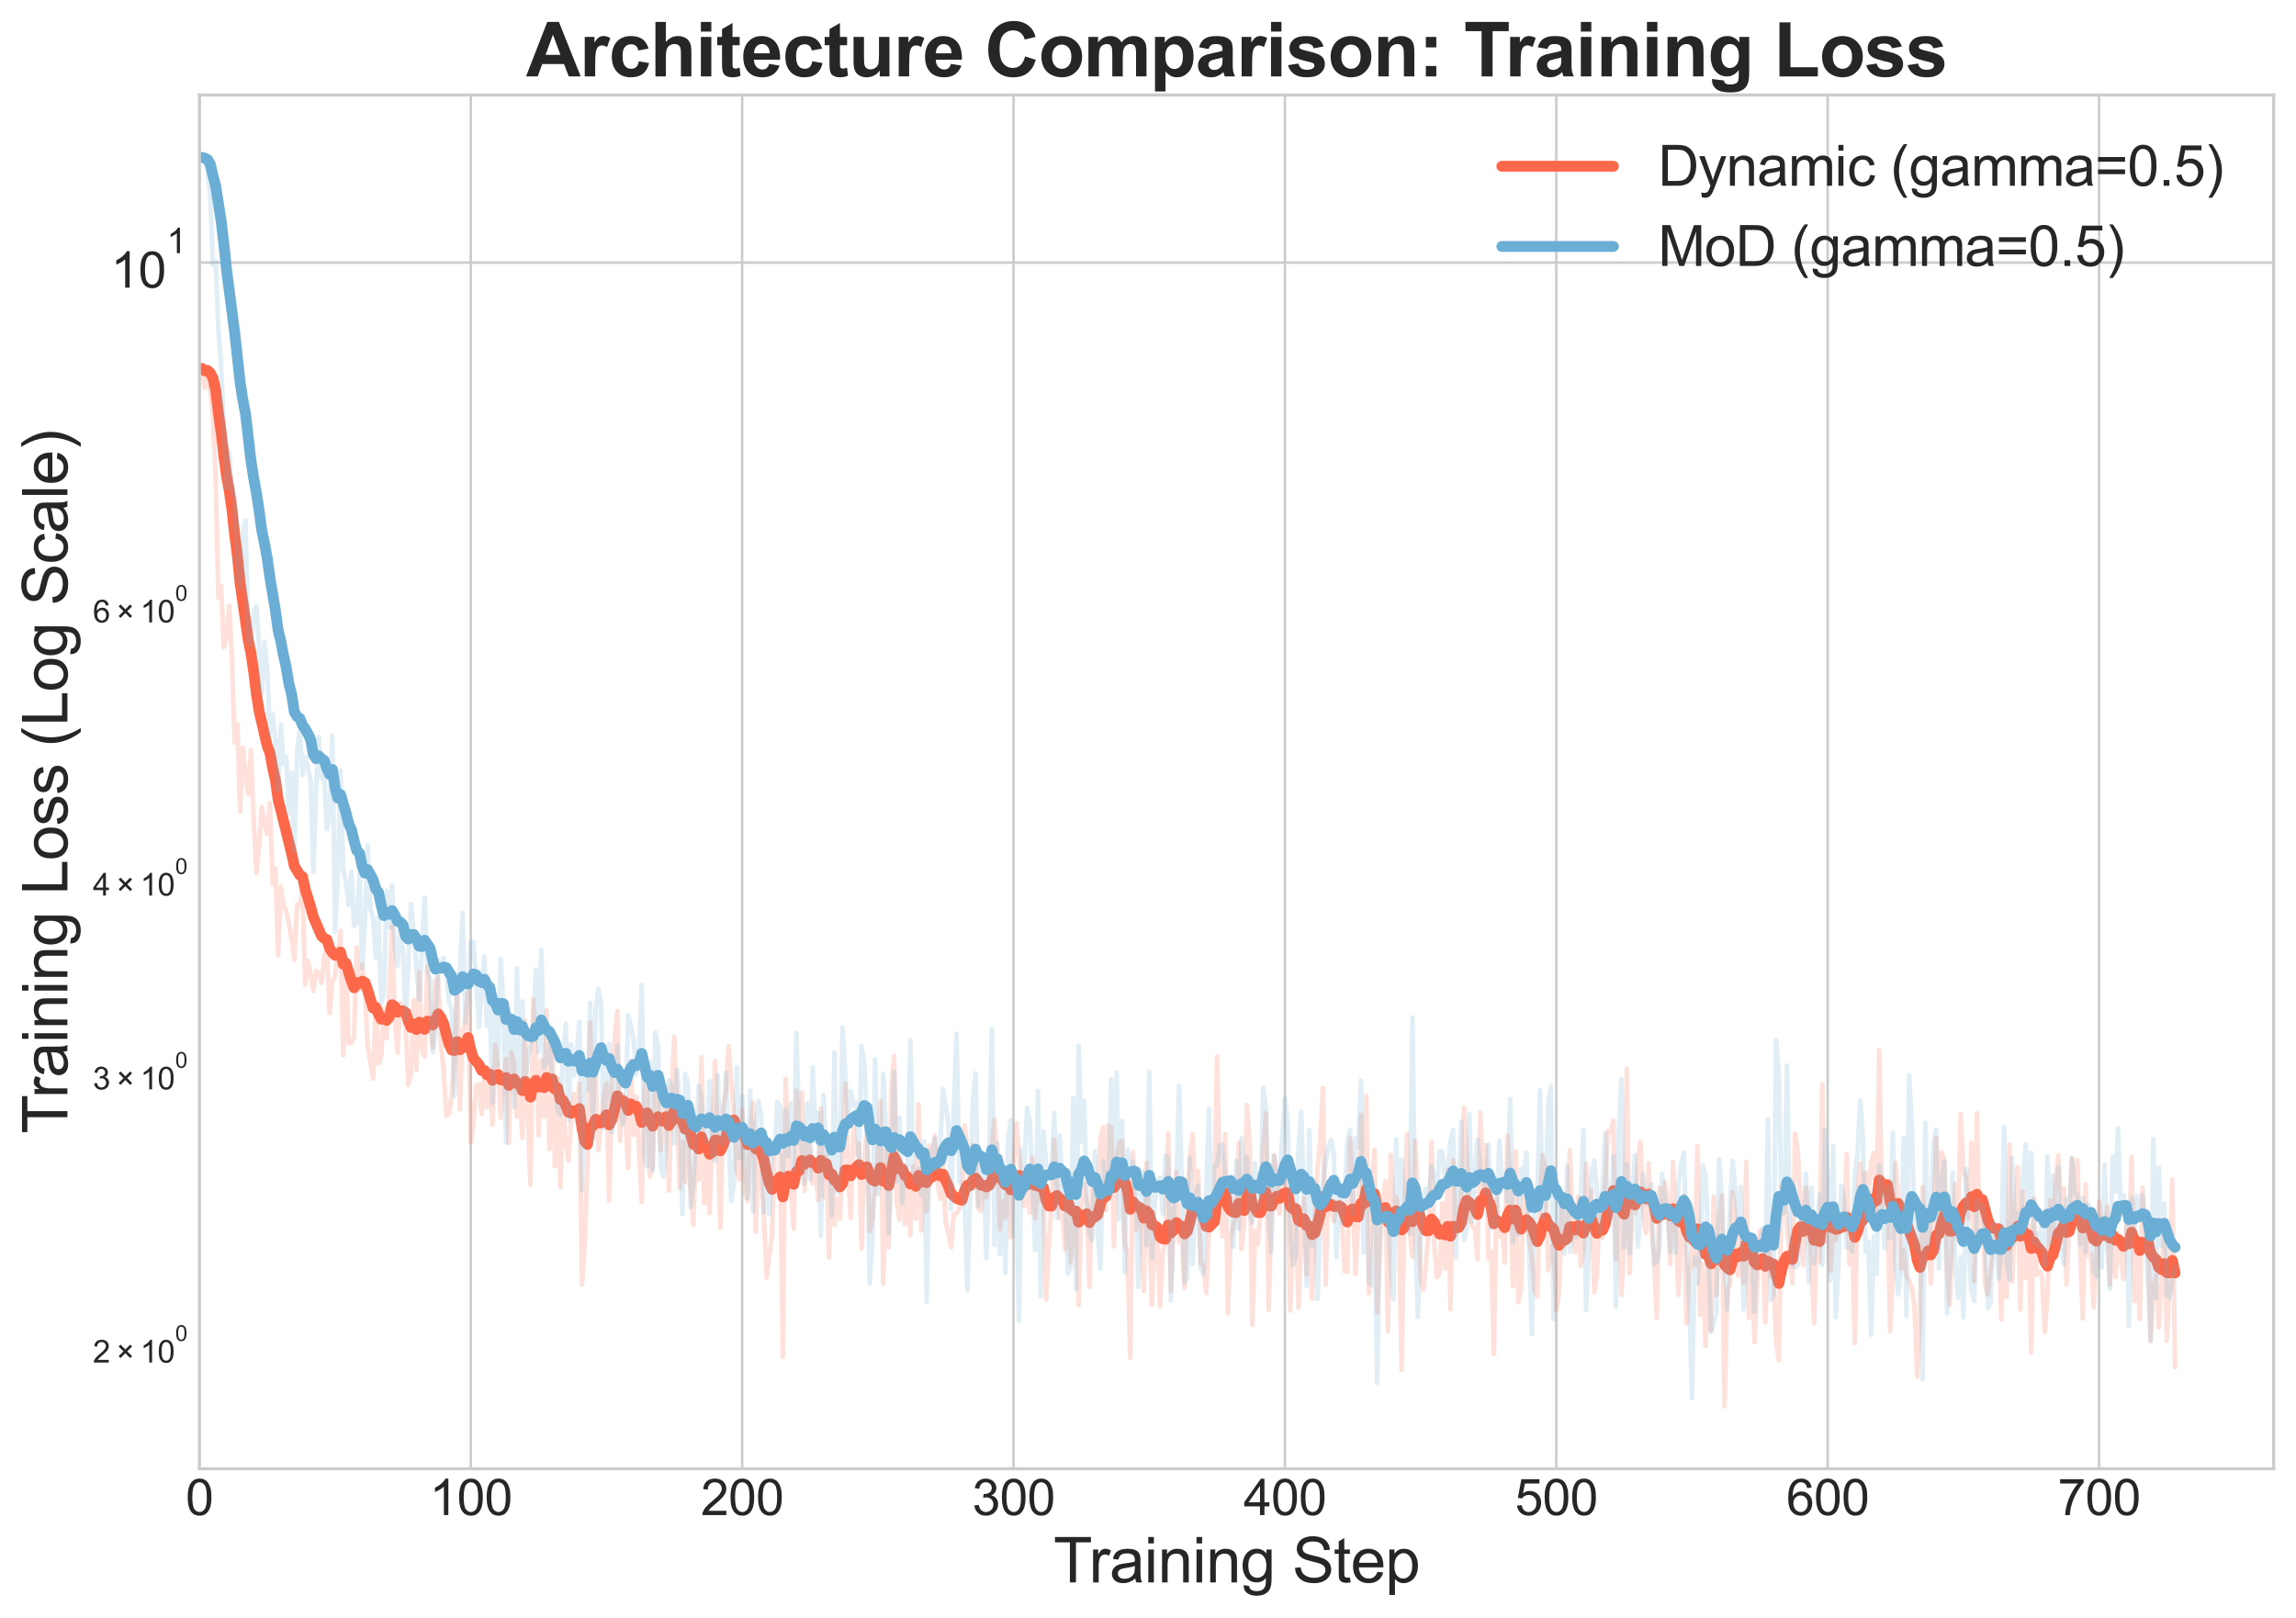<?xml version="1.0" encoding="utf-8" standalone="no"?>
<!DOCTYPE svg PUBLIC "-//W3C//DTD SVG 1.1//EN"
  "http://www.w3.org/Graphics/SVG/1.1/DTD/svg11.dtd">
<svg xmlns:xlink="http://www.w3.org/1999/xlink" width="741.169pt" height="522.293pt" viewBox="0 0 741.169 522.293" xmlns="http://www.w3.org/2000/svg" version="1.1">
 <defs>
  <style type="text/css">*{stroke-linejoin: round; stroke-linecap: butt}</style>
 </defs>
 <g id="figure_1">
  <g id="patch_1">
   <path d="M 0 522.293 
L 741.169 522.293 
L 741.169 0 
L 0 0 
z
" style="fill: #ffffff"/>
  </g>
  <g id="axes_1">
   <g id="patch_2">
    <path d="M 64.369 474.191 
L 733.969 474.191 
L 733.969 30.671 
L 64.369 30.671 
z
" style="fill: #ffffff"/>
   </g>
   <g id="matplotlib.axis_1">
    <g id="xtick_1">
     <g id="line2d_1">
      <path d="M 64.369 474.191 
L 64.369 30.671 
" clip-path="url(#pbcea6552e3)" style="fill: none; stroke: #cccccc; stroke-width: 0.8; stroke-linecap: round"/>
     </g>
     <g id="line2d_2"/>
     <g id="text_1">
      <!-- 0 -->
      <g style="fill: #262626" transform="translate(59.92 489.144) scale(0.16 -0.16)">
       <defs>
        <path id="ArialMT-30" d="M 266 2259 
Q 266 3072 433 3567 
Q 600 4063 929 4331 
Q 1259 4600 1759 4600 
Q 2128 4600 2406 4451 
Q 2684 4303 2865 4023 
Q 3047 3744 3150 3342 
Q 3253 2941 3253 2259 
Q 3253 1453 3087 958 
Q 2922 463 2592 192 
Q 2263 -78 1759 -78 
Q 1097 -78 719 397 
Q 266 969 266 2259 
z
M 844 2259 
Q 844 1131 1108 757 
Q 1372 384 1759 384 
Q 2147 384 2411 759 
Q 2675 1134 2675 2259 
Q 2675 3391 2411 3762 
Q 2147 4134 1753 4134 
Q 1366 4134 1134 3806 
Q 844 3388 844 2259 
z
" transform="scale(0.016)"/>
       </defs>
       <use xlink:href="#ArialMT-30"/>
      </g>
     </g>
    </g>
    <g id="xtick_2">
     <g id="line2d_3">
      <path d="M 151.973 474.191 
L 151.973 30.671 
" clip-path="url(#pbcea6552e3)" style="fill: none; stroke: #cccccc; stroke-width: 0.8; stroke-linecap: round"/>
     </g>
     <g id="line2d_4"/>
     <g id="text_2">
      <!-- 100 -->
      <g style="fill: #262626" transform="translate(138.626 489.144) scale(0.16 -0.16)">
       <defs>
        <path id="ArialMT-31" d="M 2384 0 
L 1822 0 
L 1822 3584 
Q 1619 3391 1289 3197 
Q 959 3003 697 2906 
L 697 3450 
Q 1169 3672 1522 3987 
Q 1875 4303 2022 4600 
L 2384 4600 
L 2384 0 
z
" transform="scale(0.016)"/>
       </defs>
       <use xlink:href="#ArialMT-31"/>
       <use xlink:href="#ArialMT-30" transform="translate(55.615 0)"/>
       <use xlink:href="#ArialMT-30" transform="translate(111.23 0)"/>
      </g>
     </g>
    </g>
    <g id="xtick_3">
     <g id="line2d_5">
      <path d="M 239.576 474.191 
L 239.576 30.671 
" clip-path="url(#pbcea6552e3)" style="fill: none; stroke: #cccccc; stroke-width: 0.8; stroke-linecap: round"/>
     </g>
     <g id="line2d_6"/>
     <g id="text_3">
      <!-- 200 -->
      <g style="fill: #262626" transform="translate(226.23 489.144) scale(0.16 -0.16)">
       <defs>
        <path id="ArialMT-32" d="M 3222 541 
L 3222 0 
L 194 0 
Q 188 203 259 391 
Q 375 700 629 1000 
Q 884 1300 1366 1694 
Q 2113 2306 2375 2664 
Q 2638 3022 2638 3341 
Q 2638 3675 2398 3904 
Q 2159 4134 1775 4134 
Q 1369 4134 1125 3890 
Q 881 3647 878 3216 
L 300 3275 
Q 359 3922 746 4261 
Q 1134 4600 1788 4600 
Q 2447 4600 2831 4234 
Q 3216 3869 3216 3328 
Q 3216 3053 3103 2787 
Q 2991 2522 2730 2228 
Q 2469 1934 1863 1422 
Q 1356 997 1212 845 
Q 1069 694 975 541 
L 3222 541 
z
" transform="scale(0.016)"/>
       </defs>
       <use xlink:href="#ArialMT-32"/>
       <use xlink:href="#ArialMT-30" transform="translate(55.615 0)"/>
       <use xlink:href="#ArialMT-30" transform="translate(111.23 0)"/>
      </g>
     </g>
    </g>
    <g id="xtick_4">
     <g id="line2d_7">
      <path d="M 327.18 474.191 
L 327.18 30.671 
" clip-path="url(#pbcea6552e3)" style="fill: none; stroke: #cccccc; stroke-width: 0.8; stroke-linecap: round"/>
     </g>
     <g id="line2d_8"/>
     <g id="text_4">
      <!-- 300 -->
      <g style="fill: #262626" transform="translate(313.834 489.144) scale(0.16 -0.16)">
       <defs>
        <path id="ArialMT-33" d="M 269 1209 
L 831 1284 
Q 928 806 1161 595 
Q 1394 384 1728 384 
Q 2125 384 2398 659 
Q 2672 934 2672 1341 
Q 2672 1728 2419 1979 
Q 2166 2231 1775 2231 
Q 1616 2231 1378 2169 
L 1441 2663 
Q 1497 2656 1531 2656 
Q 1891 2656 2178 2843 
Q 2466 3031 2466 3422 
Q 2466 3731 2256 3934 
Q 2047 4138 1716 4138 
Q 1388 4138 1169 3931 
Q 950 3725 888 3313 
L 325 3413 
Q 428 3978 793 4289 
Q 1159 4600 1703 4600 
Q 2078 4600 2393 4439 
Q 2709 4278 2876 4000 
Q 3044 3722 3044 3409 
Q 3044 3113 2884 2869 
Q 2725 2625 2413 2481 
Q 2819 2388 3044 2092 
Q 3269 1797 3269 1353 
Q 3269 753 2831 336 
Q 2394 -81 1725 -81 
Q 1122 -81 723 278 
Q 325 638 269 1209 
z
" transform="scale(0.016)"/>
       </defs>
       <use xlink:href="#ArialMT-33"/>
       <use xlink:href="#ArialMT-30" transform="translate(55.615 0)"/>
       <use xlink:href="#ArialMT-30" transform="translate(111.23 0)"/>
      </g>
     </g>
    </g>
    <g id="xtick_5">
     <g id="line2d_9">
      <path d="M 414.784 474.191 
L 414.784 30.671 
" clip-path="url(#pbcea6552e3)" style="fill: none; stroke: #cccccc; stroke-width: 0.8; stroke-linecap: round"/>
     </g>
     <g id="line2d_10"/>
     <g id="text_5">
      <!-- 400 -->
      <g style="fill: #262626" transform="translate(401.438 489.144) scale(0.16 -0.16)">
       <defs>
        <path id="ArialMT-34" d="M 2069 0 
L 2069 1097 
L 81 1097 
L 81 1613 
L 2172 4581 
L 2631 4581 
L 2631 1613 
L 3250 1613 
L 3250 1097 
L 2631 1097 
L 2631 0 
L 2069 0 
z
M 2069 1613 
L 2069 3678 
L 634 1613 
L 2069 1613 
z
" transform="scale(0.016)"/>
       </defs>
       <use xlink:href="#ArialMT-34"/>
       <use xlink:href="#ArialMT-30" transform="translate(55.615 0)"/>
       <use xlink:href="#ArialMT-30" transform="translate(111.23 0)"/>
      </g>
     </g>
    </g>
    <g id="xtick_6">
     <g id="line2d_11">
      <path d="M 502.388 474.191 
L 502.388 30.671 
" clip-path="url(#pbcea6552e3)" style="fill: none; stroke: #cccccc; stroke-width: 0.8; stroke-linecap: round"/>
     </g>
     <g id="line2d_12"/>
     <g id="text_6">
      <!-- 500 -->
      <g style="fill: #262626" transform="translate(489.042 489.144) scale(0.16 -0.16)">
       <defs>
        <path id="ArialMT-35" d="M 266 1200 
L 856 1250 
Q 922 819 1161 601 
Q 1400 384 1738 384 
Q 2144 384 2425 690 
Q 2706 997 2706 1503 
Q 2706 1984 2436 2262 
Q 2166 2541 1728 2541 
Q 1456 2541 1237 2417 
Q 1019 2294 894 2097 
L 366 2166 
L 809 4519 
L 3088 4519 
L 3088 3981 
L 1259 3981 
L 1013 2750 
Q 1425 3038 1878 3038 
Q 2478 3038 2890 2622 
Q 3303 2206 3303 1553 
Q 3303 931 2941 478 
Q 2500 -78 1738 -78 
Q 1113 -78 717 272 
Q 322 622 266 1200 
z
" transform="scale(0.016)"/>
       </defs>
       <use xlink:href="#ArialMT-35"/>
       <use xlink:href="#ArialMT-30" transform="translate(55.615 0)"/>
       <use xlink:href="#ArialMT-30" transform="translate(111.23 0)"/>
      </g>
     </g>
    </g>
    <g id="xtick_7">
     <g id="line2d_13">
      <path d="M 589.992 474.191 
L 589.992 30.671 
" clip-path="url(#pbcea6552e3)" style="fill: none; stroke: #cccccc; stroke-width: 0.8; stroke-linecap: round"/>
     </g>
     <g id="line2d_14"/>
     <g id="text_7">
      <!-- 600 -->
      <g style="fill: #262626" transform="translate(576.646 489.144) scale(0.16 -0.16)">
       <defs>
        <path id="ArialMT-36" d="M 3184 3459 
L 2625 3416 
Q 2550 3747 2413 3897 
Q 2184 4138 1850 4138 
Q 1581 4138 1378 3988 
Q 1113 3794 959 3422 
Q 806 3050 800 2363 
Q 1003 2672 1297 2822 
Q 1591 2972 1913 2972 
Q 2475 2972 2870 2558 
Q 3266 2144 3266 1488 
Q 3266 1056 3080 686 
Q 2894 316 2569 119 
Q 2244 -78 1831 -78 
Q 1128 -78 684 439 
Q 241 956 241 2144 
Q 241 3472 731 4075 
Q 1159 4600 1884 4600 
Q 2425 4600 2770 4297 
Q 3116 3994 3184 3459 
z
M 888 1484 
Q 888 1194 1011 928 
Q 1134 663 1356 523 
Q 1578 384 1822 384 
Q 2178 384 2434 671 
Q 2691 959 2691 1453 
Q 2691 1928 2437 2201 
Q 2184 2475 1800 2475 
Q 1419 2475 1153 2201 
Q 888 1928 888 1484 
z
" transform="scale(0.016)"/>
       </defs>
       <use xlink:href="#ArialMT-36"/>
       <use xlink:href="#ArialMT-30" transform="translate(55.615 0)"/>
       <use xlink:href="#ArialMT-30" transform="translate(111.23 0)"/>
      </g>
     </g>
    </g>
    <g id="xtick_8">
     <g id="line2d_15">
      <path d="M 677.596 474.191 
L 677.596 30.671 
" clip-path="url(#pbcea6552e3)" style="fill: none; stroke: #cccccc; stroke-width: 0.8; stroke-linecap: round"/>
     </g>
     <g id="line2d_16"/>
     <g id="text_8">
      <!-- 700 -->
      <g style="fill: #262626" transform="translate(664.249 489.144) scale(0.16 -0.16)">
       <defs>
        <path id="ArialMT-37" d="M 303 3981 
L 303 4522 
L 3269 4522 
L 3269 4084 
Q 2831 3619 2401 2847 
Q 1972 2075 1738 1259 
Q 1569 684 1522 0 
L 944 0 
Q 953 541 1156 1306 
Q 1359 2072 1739 2783 
Q 2119 3494 2547 3981 
L 303 3981 
z
" transform="scale(0.016)"/>
       </defs>
       <use xlink:href="#ArialMT-37"/>
       <use xlink:href="#ArialMT-30" transform="translate(55.615 0)"/>
       <use xlink:href="#ArialMT-30" transform="translate(111.23 0)"/>
      </g>
     </g>
    </g>
    <g id="text_9">
     <!-- Training Step -->
     <g style="fill: #262626" transform="translate(340.07 510.883) scale(0.2 -0.2)">
      <defs>
       <path id="ArialMT-54" d="M 1659 0 
L 1659 4041 
L 150 4041 
L 150 4581 
L 3781 4581 
L 3781 4041 
L 2266 4041 
L 2266 0 
L 1659 0 
z
" transform="scale(0.016)"/>
       <path id="ArialMT-72" d="M 416 0 
L 416 3319 
L 922 3319 
L 922 2816 
Q 1116 3169 1280 3281 
Q 1444 3394 1641 3394 
Q 1925 3394 2219 3213 
L 2025 2691 
Q 1819 2813 1613 2813 
Q 1428 2813 1281 2702 
Q 1134 2591 1072 2394 
Q 978 2094 978 1738 
L 978 0 
L 416 0 
z
" transform="scale(0.016)"/>
       <path id="ArialMT-61" d="M 2588 409 
Q 2275 144 1986 34 
Q 1697 -75 1366 -75 
Q 819 -75 525 192 
Q 231 459 231 875 
Q 231 1119 342 1320 
Q 453 1522 633 1644 
Q 813 1766 1038 1828 
Q 1203 1872 1538 1913 
Q 2219 1994 2541 2106 
Q 2544 2222 2544 2253 
Q 2544 2597 2384 2738 
Q 2169 2928 1744 2928 
Q 1347 2928 1158 2789 
Q 969 2650 878 2297 
L 328 2372 
Q 403 2725 575 2942 
Q 747 3159 1072 3276 
Q 1397 3394 1825 3394 
Q 2250 3394 2515 3294 
Q 2781 3194 2906 3042 
Q 3031 2891 3081 2659 
Q 3109 2516 3109 2141 
L 3109 1391 
Q 3109 606 3145 398 
Q 3181 191 3288 0 
L 2700 0 
Q 2613 175 2588 409 
z
M 2541 1666 
Q 2234 1541 1622 1453 
Q 1275 1403 1131 1340 
Q 988 1278 909 1158 
Q 831 1038 831 891 
Q 831 666 1001 516 
Q 1172 366 1500 366 
Q 1825 366 2078 508 
Q 2331 650 2450 897 
Q 2541 1088 2541 1459 
L 2541 1666 
z
" transform="scale(0.016)"/>
       <path id="ArialMT-69" d="M 425 3934 
L 425 4581 
L 988 4581 
L 988 3934 
L 425 3934 
z
M 425 0 
L 425 3319 
L 988 3319 
L 988 0 
L 425 0 
z
" transform="scale(0.016)"/>
       <path id="ArialMT-6e" d="M 422 0 
L 422 3319 
L 928 3319 
L 928 2847 
Q 1294 3394 1984 3394 
Q 2284 3394 2536 3286 
Q 2788 3178 2913 3003 
Q 3038 2828 3088 2588 
Q 3119 2431 3119 2041 
L 3119 0 
L 2556 0 
L 2556 2019 
Q 2556 2363 2490 2533 
Q 2425 2703 2258 2804 
Q 2091 2906 1866 2906 
Q 1506 2906 1245 2678 
Q 984 2450 984 1813 
L 984 0 
L 422 0 
z
" transform="scale(0.016)"/>
       <path id="ArialMT-67" d="M 319 -275 
L 866 -356 
Q 900 -609 1056 -725 
Q 1266 -881 1628 -881 
Q 2019 -881 2231 -725 
Q 2444 -569 2519 -288 
Q 2563 -116 2559 434 
Q 2191 0 1641 0 
Q 956 0 581 494 
Q 206 988 206 1678 
Q 206 2153 378 2554 
Q 550 2956 876 3175 
Q 1203 3394 1644 3394 
Q 2231 3394 2613 2919 
L 2613 3319 
L 3131 3319 
L 3131 450 
Q 3131 -325 2973 -648 
Q 2816 -972 2473 -1159 
Q 2131 -1347 1631 -1347 
Q 1038 -1347 672 -1080 
Q 306 -813 319 -275 
z
M 784 1719 
Q 784 1066 1043 766 
Q 1303 466 1694 466 
Q 2081 466 2343 764 
Q 2606 1063 2606 1700 
Q 2606 2309 2336 2618 
Q 2066 2928 1684 2928 
Q 1309 2928 1046 2623 
Q 784 2319 784 1719 
z
" transform="scale(0.016)"/>
       <path id="ArialMT-20" transform="scale(0.016)"/>
       <path id="ArialMT-53" d="M 288 1472 
L 859 1522 
Q 900 1178 1048 958 
Q 1197 738 1509 602 
Q 1822 466 2213 466 
Q 2559 466 2825 569 
Q 3091 672 3220 851 
Q 3350 1031 3350 1244 
Q 3350 1459 3225 1620 
Q 3100 1781 2813 1891 
Q 2628 1963 1997 2114 
Q 1366 2266 1113 2400 
Q 784 2572 623 2826 
Q 463 3081 463 3397 
Q 463 3744 659 4045 
Q 856 4347 1234 4503 
Q 1613 4659 2075 4659 
Q 2584 4659 2973 4495 
Q 3363 4331 3572 4012 
Q 3781 3694 3797 3291 
L 3216 3247 
Q 3169 3681 2898 3903 
Q 2628 4125 2100 4125 
Q 1550 4125 1298 3923 
Q 1047 3722 1047 3438 
Q 1047 3191 1225 3031 
Q 1400 2872 2139 2705 
Q 2878 2538 3153 2413 
Q 3553 2228 3743 1945 
Q 3934 1663 3934 1294 
Q 3934 928 3725 604 
Q 3516 281 3123 101 
Q 2731 -78 2241 -78 
Q 1619 -78 1198 103 
Q 778 284 539 648 
Q 300 1013 288 1472 
z
" transform="scale(0.016)"/>
       <path id="ArialMT-74" d="M 1650 503 
L 1731 6 
Q 1494 -44 1306 -44 
Q 1000 -44 831 53 
Q 663 150 594 308 
Q 525 466 525 972 
L 525 2881 
L 113 2881 
L 113 3319 
L 525 3319 
L 525 4141 
L 1084 4478 
L 1084 3319 
L 1650 3319 
L 1650 2881 
L 1084 2881 
L 1084 941 
Q 1084 700 1114 631 
Q 1144 563 1211 522 
Q 1278 481 1403 481 
Q 1497 481 1650 503 
z
" transform="scale(0.016)"/>
       <path id="ArialMT-65" d="M 2694 1069 
L 3275 997 
Q 3138 488 2766 206 
Q 2394 -75 1816 -75 
Q 1088 -75 661 373 
Q 234 822 234 1631 
Q 234 2469 665 2931 
Q 1097 3394 1784 3394 
Q 2450 3394 2872 2941 
Q 3294 2488 3294 1666 
Q 3294 1616 3291 1516 
L 816 1516 
Q 847 969 1125 678 
Q 1403 388 1819 388 
Q 2128 388 2347 550 
Q 2566 713 2694 1069 
z
M 847 1978 
L 2700 1978 
Q 2663 2397 2488 2606 
Q 2219 2931 1791 2931 
Q 1403 2931 1139 2672 
Q 875 2413 847 1978 
z
" transform="scale(0.016)"/>
       <path id="ArialMT-70" d="M 422 -1272 
L 422 3319 
L 934 3319 
L 934 2888 
Q 1116 3141 1344 3267 
Q 1572 3394 1897 3394 
Q 2322 3394 2647 3175 
Q 2972 2956 3137 2557 
Q 3303 2159 3303 1684 
Q 3303 1175 3120 767 
Q 2938 359 2589 142 
Q 2241 -75 1856 -75 
Q 1575 -75 1351 44 
Q 1128 163 984 344 
L 984 -1272 
L 422 -1272 
z
M 931 1641 
Q 931 1000 1190 694 
Q 1450 388 1819 388 
Q 2194 388 2461 705 
Q 2728 1022 2728 1688 
Q 2728 2322 2467 2637 
Q 2206 2953 1844 2953 
Q 1484 2953 1207 2617 
Q 931 2281 931 1641 
z
" transform="scale(0.016)"/>
      </defs>
      <use xlink:href="#ArialMT-54"/>
      <use xlink:href="#ArialMT-72" transform="translate(57.334 0)"/>
      <use xlink:href="#ArialMT-61" transform="translate(90.635 0)"/>
      <use xlink:href="#ArialMT-69" transform="translate(146.25 0)"/>
      <use xlink:href="#ArialMT-6e" transform="translate(168.467 0)"/>
      <use xlink:href="#ArialMT-69" transform="translate(224.082 0)"/>
      <use xlink:href="#ArialMT-6e" transform="translate(246.299 0)"/>
      <use xlink:href="#ArialMT-67" transform="translate(301.914 0)"/>
      <use xlink:href="#ArialMT-20" transform="translate(357.529 0)"/>
      <use xlink:href="#ArialMT-53" transform="translate(385.312 0)"/>
      <use xlink:href="#ArialMT-74" transform="translate(452.012 0)"/>
      <use xlink:href="#ArialMT-65" transform="translate(479.795 0)"/>
      <use xlink:href="#ArialMT-70" transform="translate(535.41 0)"/>
     </g>
    </g>
   </g>
   <g id="matplotlib.axis_2">
    <g id="ytick_1">
     <g id="line2d_17">
      <path d="M 64.369 84.783 
L 733.969 84.783 
" clip-path="url(#pbcea6552e3)" style="fill: none; stroke: #cccccc; stroke-width: 0.8; stroke-linecap: round"/>
     </g>
     <g id="line2d_18"/>
     <g id="text_10">
      <!-- $\mathdefault{10^{1}}$ -->
      <g style="fill: #262626" transform="translate(35.749 93.033) scale(0.16 -0.16)">
       <use xlink:href="#ArialMT-31" transform="translate(0 0.994)"/>
       <use xlink:href="#ArialMT-30" transform="translate(55.615 0.994)"/>
       <use xlink:href="#ArialMT-31" transform="translate(112.973 70.688) scale(0.7)"/>
      </g>
     </g>
    </g>
    <g id="ytick_2">
     <g id="line2d_19"/>
     <g id="text_11">
      <!-- $\mathdefault{2\times10^{0}}$ -->
      <g style="fill: #262626" transform="translate(29.969 440.003) scale(0.1 -0.1)">
       <defs>
        <path id="ArialMT-d7" d="M 503 1278 
L 1488 2263 
L 506 3244 
L 888 3625 
L 1869 2644 
L 2847 3622 
L 3222 3244 
L 2247 2266 
L 3228 1284 
L 2847 903 
L 1866 1884 
L 881 900 
L 503 1278 
z
" transform="scale(0.016)"/>
       </defs>
       <use xlink:href="#ArialMT-32" transform="translate(0 0.994)"/>
       <use xlink:href="#ArialMT-d7" transform="translate(75.098 0.994)"/>
       <use xlink:href="#ArialMT-31" transform="translate(152.979 0.994)"/>
       <use xlink:href="#ArialMT-30" transform="translate(208.594 0.994)"/>
       <use xlink:href="#ArialMT-30" transform="translate(265.951 70.688) scale(0.7)"/>
      </g>
     </g>
    </g>
    <g id="ytick_3">
     <g id="line2d_20"/>
     <g id="text_12">
      <!-- $\mathdefault{3\times10^{0}}$ -->
      <g style="fill: #262626" transform="translate(29.969 351.811) scale(0.1 -0.1)">
       <use xlink:href="#ArialMT-33" transform="translate(0 0.994)"/>
       <use xlink:href="#ArialMT-d7" transform="translate(75.098 0.994)"/>
       <use xlink:href="#ArialMT-31" transform="translate(152.979 0.994)"/>
       <use xlink:href="#ArialMT-30" transform="translate(208.594 0.994)"/>
       <use xlink:href="#ArialMT-30" transform="translate(265.951 70.688) scale(0.7)"/>
      </g>
     </g>
    </g>
    <g id="ytick_4">
     <g id="line2d_21"/>
     <g id="text_13">
      <!-- $\mathdefault{4\times10^{0}}$ -->
      <g style="fill: #262626" transform="translate(29.969 289.238) scale(0.1 -0.1)">
       <use xlink:href="#ArialMT-34" transform="translate(0 0.994)"/>
       <use xlink:href="#ArialMT-d7" transform="translate(75.098 0.994)"/>
       <use xlink:href="#ArialMT-31" transform="translate(152.979 0.994)"/>
       <use xlink:href="#ArialMT-30" transform="translate(208.594 0.994)"/>
       <use xlink:href="#ArialMT-30" transform="translate(265.951 70.688) scale(0.7)"/>
      </g>
     </g>
    </g>
    <g id="ytick_5">
     <g id="line2d_22"/>
    </g>
    <g id="ytick_6">
     <g id="line2d_23"/>
     <g id="text_14">
      <!-- $\mathdefault{6\times10^{0}}$ -->
      <g style="fill: #262626" transform="translate(29.969 201.047) scale(0.1 -0.1)">
       <use xlink:href="#ArialMT-36" transform="translate(0 0.994)"/>
       <use xlink:href="#ArialMT-d7" transform="translate(75.098 0.994)"/>
       <use xlink:href="#ArialMT-31" transform="translate(152.979 0.994)"/>
       <use xlink:href="#ArialMT-30" transform="translate(208.594 0.994)"/>
       <use xlink:href="#ArialMT-30" transform="translate(265.951 70.688) scale(0.7)"/>
      </g>
     </g>
    </g>
    <g id="ytick_7">
     <g id="line2d_24"/>
    </g>
    <g id="ytick_8">
     <g id="line2d_25"/>
    </g>
    <g id="ytick_9">
     <g id="line2d_26"/>
    </g>
    <g id="text_15">
     <!-- Training Loss (Log Scale) -->
     <g style="fill: #262626" transform="translate(21.759 365.994) rotate(-90) scale(0.2 -0.2)">
      <defs>
       <path id="ArialMT-4c" d="M 469 0 
L 469 4581 
L 1075 4581 
L 1075 541 
L 3331 541 
L 3331 0 
L 469 0 
z
" transform="scale(0.016)"/>
       <path id="ArialMT-6f" d="M 213 1659 
Q 213 2581 725 3025 
Q 1153 3394 1769 3394 
Q 2453 3394 2887 2945 
Q 3322 2497 3322 1706 
Q 3322 1066 3130 698 
Q 2938 331 2570 128 
Q 2203 -75 1769 -75 
Q 1072 -75 642 372 
Q 213 819 213 1659 
z
M 791 1659 
Q 791 1022 1069 705 
Q 1347 388 1769 388 
Q 2188 388 2466 706 
Q 2744 1025 2744 1678 
Q 2744 2294 2464 2611 
Q 2184 2928 1769 2928 
Q 1347 2928 1069 2612 
Q 791 2297 791 1659 
z
" transform="scale(0.016)"/>
       <path id="ArialMT-73" d="M 197 991 
L 753 1078 
Q 800 744 1014 566 
Q 1228 388 1613 388 
Q 2000 388 2187 545 
Q 2375 703 2375 916 
Q 2375 1106 2209 1216 
Q 2094 1291 1634 1406 
Q 1016 1563 777 1677 
Q 538 1791 414 1992 
Q 291 2194 291 2438 
Q 291 2659 392 2848 
Q 494 3038 669 3163 
Q 800 3259 1026 3326 
Q 1253 3394 1513 3394 
Q 1903 3394 2198 3281 
Q 2494 3169 2634 2976 
Q 2775 2784 2828 2463 
L 2278 2388 
Q 2241 2644 2061 2787 
Q 1881 2931 1553 2931 
Q 1166 2931 1000 2803 
Q 834 2675 834 2503 
Q 834 2394 903 2306 
Q 972 2216 1119 2156 
Q 1203 2125 1616 2013 
Q 2213 1853 2448 1751 
Q 2684 1650 2818 1456 
Q 2953 1263 2953 975 
Q 2953 694 2789 445 
Q 2625 197 2315 61 
Q 2006 -75 1616 -75 
Q 969 -75 630 194 
Q 291 463 197 991 
z
" transform="scale(0.016)"/>
       <path id="ArialMT-28" d="M 1497 -1347 
Q 1031 -759 709 28 
Q 388 816 388 1659 
Q 388 2403 628 3084 
Q 909 3875 1497 4659 
L 1900 4659 
Q 1522 4009 1400 3731 
Q 1209 3300 1100 2831 
Q 966 2247 966 1656 
Q 966 153 1900 -1347 
L 1497 -1347 
z
" transform="scale(0.016)"/>
       <path id="ArialMT-63" d="M 2588 1216 
L 3141 1144 
Q 3050 572 2676 248 
Q 2303 -75 1759 -75 
Q 1078 -75 664 370 
Q 250 816 250 1647 
Q 250 2184 428 2587 
Q 606 2991 970 3192 
Q 1334 3394 1763 3394 
Q 2303 3394 2647 3120 
Q 2991 2847 3088 2344 
L 2541 2259 
Q 2463 2594 2264 2762 
Q 2066 2931 1784 2931 
Q 1359 2931 1093 2626 
Q 828 2322 828 1663 
Q 828 994 1084 691 
Q 1341 388 1753 388 
Q 2084 388 2306 591 
Q 2528 794 2588 1216 
z
" transform="scale(0.016)"/>
       <path id="ArialMT-6c" d="M 409 0 
L 409 4581 
L 972 4581 
L 972 0 
L 409 0 
z
" transform="scale(0.016)"/>
       <path id="ArialMT-29" d="M 791 -1347 
L 388 -1347 
Q 1322 153 1322 1656 
Q 1322 2244 1188 2822 
Q 1081 3291 891 3722 
Q 769 4003 388 4659 
L 791 4659 
Q 1378 3875 1659 3084 
Q 1900 2403 1900 1659 
Q 1900 816 1576 28 
Q 1253 -759 791 -1347 
z
" transform="scale(0.016)"/>
      </defs>
      <use xlink:href="#ArialMT-54"/>
      <use xlink:href="#ArialMT-72" transform="translate(57.334 0)"/>
      <use xlink:href="#ArialMT-61" transform="translate(90.635 0)"/>
      <use xlink:href="#ArialMT-69" transform="translate(146.25 0)"/>
      <use xlink:href="#ArialMT-6e" transform="translate(168.467 0)"/>
      <use xlink:href="#ArialMT-69" transform="translate(224.082 0)"/>
      <use xlink:href="#ArialMT-6e" transform="translate(246.299 0)"/>
      <use xlink:href="#ArialMT-67" transform="translate(301.914 0)"/>
      <use xlink:href="#ArialMT-20" transform="translate(357.529 0)"/>
      <use xlink:href="#ArialMT-4c" transform="translate(385.312 0)"/>
      <use xlink:href="#ArialMT-6f" transform="translate(440.928 0)"/>
      <use xlink:href="#ArialMT-73" transform="translate(496.543 0)"/>
      <use xlink:href="#ArialMT-73" transform="translate(546.543 0)"/>
      <use xlink:href="#ArialMT-20" transform="translate(596.543 0)"/>
      <use xlink:href="#ArialMT-28" transform="translate(624.326 0)"/>
      <use xlink:href="#ArialMT-4c" transform="translate(657.627 0)"/>
      <use xlink:href="#ArialMT-6f" transform="translate(713.242 0)"/>
      <use xlink:href="#ArialMT-67" transform="translate(768.857 0)"/>
      <use xlink:href="#ArialMT-20" transform="translate(824.473 0)"/>
      <use xlink:href="#ArialMT-53" transform="translate(852.256 0)"/>
      <use xlink:href="#ArialMT-63" transform="translate(918.955 0)"/>
      <use xlink:href="#ArialMT-61" transform="translate(968.955 0)"/>
      <use xlink:href="#ArialMT-6c" transform="translate(1024.57 0)"/>
      <use xlink:href="#ArialMT-65" transform="translate(1046.787 0)"/>
      <use xlink:href="#ArialMT-29" transform="translate(1102.402 0)"/>
     </g>
    </g>
   </g>
   <g id="line2d_27">
    <path d="M 65.245 118.945 
L 66.121 125.223 
L 66.997 118.822 
L 67.873 125.969 
L 68.749 134.314 
L 69.625 154.875 
L 70.501 193.056 
L 71.377 189.166 
L 72.253 209.024 
L 73.129 205.935 
L 74.005 195.653 
L 74.881 213.26 
L 75.757 239.728 
L 76.633 233.758 
L 77.509 262.013 
L 78.385 241.424 
L 79.261 249.936 
L 80.137 256.419 
L 81.013 242.185 
L 81.89 264.359 
L 82.766 281.962 
L 83.642 273.015 
L 84.518 260.512 
L 85.394 266.622 
L 86.27 269.315 
L 87.146 259.221 
L 88.022 285.357 
L 88.898 280.399 
L 89.774 308.383 
L 90.65 286.171 
L 91.526 292.319 
L 92.402 294.259 
L 93.278 298.361 
L 94.154 303.08 
L 95.03 309.863 
L 95.906 291.97 
L 96.782 292.503 
L 97.658 286.908 
L 98.534 317.806 
L 99.41 310.296 
L 100.286 314.634 
L 101.162 319.958 
L 102.038 313.455 
L 102.914 314.296 
L 103.79 317.29 
L 104.667 308.779 
L 105.543 305.955 
L 106.419 327.143 
L 107.295 317.074 
L 108.171 314.94 
L 109.923 300.585 
L 110.799 340.717 
L 111.675 308.682 
L 112.551 336.89 
L 113.427 336.634 
L 114.303 334.745 
L 115.179 306.015 
L 116.055 319.534 
L 116.931 311.514 
L 117.807 320.259 
L 118.683 337.353 
L 120.435 348.252 
L 121.311 323.496 
L 122.187 343.315 
L 123.063 341.034 
L 123.939 325.559 
L 124.815 335.171 
L 125.691 320.276 
L 126.567 299.103 
L 127.444 329.18 
L 128.32 339.872 
L 129.196 323.826 
L 130.072 325.689 
L 130.948 330.914 
L 131.824 350.284 
L 132.7 346.609 
L 133.576 322.808 
L 134.452 345.366 
L 135.328 314.004 
L 136.204 338.825 
L 137.08 341.133 
L 137.956 312.013 
L 138.832 331.459 
L 139.708 338.324 
L 140.584 316.631 
L 141.46 315.539 
L 142.336 336.901 
L 143.212 345.046 
L 144.088 360.164 
L 144.964 359.563 
L 145.84 353.4 
L 146.716 340.245 
L 147.592 317.136 
L 148.468 358.15 
L 149.344 333.687 
L 150.221 329.491 
L 151.097 320.272 
L 151.973 368.937 
L 152.849 362.264 
L 153.725 350.506 
L 154.601 350.143 
L 155.477 359.639 
L 156.353 345.042 
L 157.229 357.343 
L 158.105 345.326 
L 158.981 363.072 
L 159.857 337.407 
L 160.733 344.102 
L 161.609 360.956 
L 162.485 349.756 
L 163.361 341.841 
L 164.237 369.104 
L 165.113 339.696 
L 165.989 343.573 
L 166.865 360.476 
L 167.741 351.132 
L 168.617 367.399 
L 169.493 329.493 
L 170.369 359.931 
L 171.245 382.478 
L 172.121 322.6 
L 172.998 340.572 
L 173.874 366.564 
L 174.75 342.333 
L 175.626 360.537 
L 176.502 326.161 
L 177.378 371.002 
L 178.254 333.013 
L 179.13 376.472 
L 180.006 348.157 
L 180.882 383.207 
L 181.758 357.428 
L 182.634 368.751 
L 183.51 374.71 
L 184.386 361.792 
L 185.262 353.185 
L 186.138 362.22 
L 187.014 349.936 
L 187.89 414.711 
L 188.766 400.384 
L 189.642 376.791 
L 190.518 330.121 
L 191.394 358.824 
L 192.27 346.947 
L 193.146 371.421 
L 194.022 361.821 
L 194.898 353.749 
L 195.775 349.848 
L 196.651 387.555 
L 197.527 349.058 
L 198.403 335.926 
L 199.279 326.48 
L 200.155 368.344 
L 201.031 353.46 
L 201.907 360.612 
L 202.783 377.123 
L 203.659 342.487 
L 204.535 366.359 
L 205.411 354.101 
L 207.163 388.065 
L 208.039 351.632 
L 208.915 347.505 
L 209.791 379.837 
L 210.667 376.954 
L 211.543 346.021 
L 212.419 355.103 
L 213.295 371.547 
L 214.171 362.231 
L 215.047 350.959 
L 215.923 384.418 
L 216.799 353.153 
L 217.675 334.835 
L 218.552 357.051 
L 219.428 383.658 
L 220.304 368.764 
L 221.18 381.576 
L 222.056 357.332 
L 222.932 383.028 
L 223.808 395.444 
L 224.684 370.683 
L 225.56 380.866 
L 226.436 341.383 
L 227.312 388.465 
L 228.188 373.188 
L 229.064 391.678 
L 230.816 342.541 
L 232.568 396.454 
L 233.444 357.037 
L 234.32 352.865 
L 235.196 337.821 
L 236.072 349.992 
L 236.948 360.192 
L 237.824 377.446 
L 238.7 380.809 
L 239.576 358.206 
L 240.452 384.857 
L 241.329 387.781 
L 242.205 365.227 
L 243.081 356.035 
L 243.957 397.688 
L 244.833 371.104 
L 245.709 378.98 
L 246.585 392.181 
L 247.461 412.431 
L 249.213 398.836 
L 250.089 372.826 
L 250.965 370.268 
L 251.841 372.712 
L 252.717 438.157 
L 253.593 348.308 
L 254.469 369.129 
L 255.345 385.063 
L 256.221 396.697 
L 257.097 352.089 
L 257.973 375.818 
L 258.849 352.695 
L 259.725 384.465 
L 260.601 368.337 
L 261.477 371.403 
L 262.353 382.135 
L 263.229 377.717 
L 264.106 387.42 
L 264.982 357.833 
L 265.858 386.439 
L 266.734 373.204 
L 267.61 405.971 
L 268.486 377.452 
L 269.362 395.453 
L 270.238 386.948 
L 271.114 393.589 
L 271.99 374.046 
L 272.866 349.887 
L 273.742 377.721 
L 274.618 393.241 
L 275.494 364.151 
L 276.37 372.572 
L 277.246 369.177 
L 278.122 403.021 
L 278.998 374.719 
L 279.874 363.867 
L 280.75 397.428 
L 281.626 393.546 
L 282.502 384.041 
L 283.378 372.583 
L 284.254 355.488 
L 285.13 414.493 
L 286.006 371.397 
L 286.883 402.756 
L 287.759 350.588 
L 288.635 340.969 
L 289.511 388.152 
L 290.387 393.676 
L 291.263 377.145 
L 292.139 395.208 
L 293.015 383.265 
L 293.891 398.83 
L 294.767 376.537 
L 295.643 393.445 
L 296.519 356.522 
L 297.395 397.216 
L 298.271 372.694 
L 299.147 391.193 
L 300.023 369.825 
L 300.899 377.876 
L 301.775 366.511 
L 302.651 381.402 
L 303.527 387.008 
L 304.403 375.067 
L 305.279 394.831 
L 306.155 397.791 
L 307.031 402.705 
L 307.907 391.901 
L 308.783 391.874 
L 309.66 390.075 
L 310.536 388.711 
L 311.412 363.342 
L 312.288 371.323 
L 313.164 383.881 
L 314.04 369.611 
L 314.916 375.009 
L 315.792 390.2 
L 316.668 390.86 
L 317.544 382.936 
L 318.42 386.598 
L 320.172 370.624 
L 321.048 361.45 
L 321.924 372.716 
L 322.8 396.863 
L 323.676 387.673 
L 324.552 393.065 
L 325.428 378.823 
L 326.304 399.49 
L 327.18 376.916 
L 328.056 362.683 
L 329.808 381.868 
L 330.684 389.235 
L 331.56 381.629 
L 332.437 391.556 
L 333.313 373.818 
L 334.189 393.292 
L 335.065 383.166 
L 335.941 387.253 
L 336.817 383.52 
L 337.693 419.589 
L 338.569 402.251 
L 339.445 389.635 
L 340.321 367.947 
L 341.197 381.725 
L 342.073 393.401 
L 342.949 392.188 
L 343.825 403.347 
L 344.701 377.795 
L 345.577 407.538 
L 346.453 396.182 
L 347.329 390.761 
L 348.205 421.387 
L 349.081 388.345 
L 349.957 382.16 
L 350.833 389.056 
L 351.709 415.466 
L 352.585 381.091 
L 353.461 392.392 
L 354.337 387.397 
L 355.214 368.079 
L 356.09 363.821 
L 356.966 390.714 
L 357.842 363.329 
L 358.718 364.028 
L 359.594 402.398 
L 360.47 373.621 
L 361.346 368.963 
L 362.222 368.376 
L 363.098 401.944 
L 363.974 404.364 
L 364.85 438.377 
L 365.726 371.965 
L 366.602 397.253 
L 367.478 392.586 
L 368.354 393.793 
L 369.23 416.837 
L 370.106 375.38 
L 371.858 421.18 
L 372.734 398.281 
L 373.61 400.994 
L 374.486 421.572 
L 375.362 404.146 
L 376.238 400.896 
L 377.114 365.9 
L 377.991 416.865 
L 378.867 390.891 
L 379.743 378.425 
L 380.619 401.044 
L 381.495 399.317 
L 382.371 415.775 
L 383.247 391.82 
L 384.123 373.498 
L 384.999 366.169 
L 385.875 386.667 
L 386.751 378.14 
L 387.627 408.004 
L 388.503 408.366 
L 389.379 417.542 
L 390.255 397.656 
L 391.131 388.823 
L 392.007 388.663 
L 392.883 341.057 
L 393.759 381.958 
L 394.635 399.157 
L 395.511 366.163 
L 396.387 423.978 
L 397.263 399.575 
L 398.139 395.256 
L 399.015 392.471 
L 399.891 368.979 
L 400.768 403.279 
L 401.644 394.34 
L 402.52 356.775 
L 403.396 368.858 
L 404.272 427.77 
L 405.148 397.304 
L 406.024 401.686 
L 406.9 391.485 
L 407.776 371.038 
L 408.652 359.383 
L 409.528 422.892 
L 410.404 389.95 
L 411.28 373.108 
L 412.156 378.751 
L 413.032 391.772 
L 413.908 376.982 
L 414.784 382.117 
L 415.66 384.678 
L 416.536 423.09 
L 417.412 395.939 
L 418.288 389.689 
L 419.164 422.202 
L 420.04 398.013 
L 420.916 386.778 
L 421.792 411.474 
L 422.668 396.741 
L 423.545 419.271 
L 424.421 394.674 
L 425.297 377.076 
L 426.173 368.59 
L 427.049 351.196 
L 427.925 414.731 
L 428.801 381.732 
L 429.677 389.872 
L 430.553 394.301 
L 431.429 389.633 
L 432.305 387.986 
L 433.181 393.769 
L 434.057 410.451 
L 434.933 410.494 
L 435.809 367.535 
L 436.685 385.353 
L 437.561 411.28 
L 438.437 393.899 
L 439.313 359.938 
L 440.189 389.705 
L 441.065 353.666 
L 441.941 417.539 
L 442.817 384.763 
L 443.693 371.188 
L 444.569 423.595 
L 445.445 404.267 
L 446.322 387.975 
L 447.198 381.389 
L 448.074 429.845 
L 448.95 372.817 
L 449.826 391.331 
L 450.702 386.484 
L 451.578 393.971 
L 452.454 442.192 
L 453.33 390.207 
L 454.206 366.12 
L 455.082 397.668 
L 455.958 405.669 
L 456.834 368.277 
L 457.71 386.518 
L 458.586 412.927 
L 459.462 416.341 
L 460.338 408.071 
L 461.214 397.15 
L 462.09 368.739 
L 462.966 401.586 
L 463.842 412.376 
L 464.718 410.977 
L 465.594 388.47 
L 466.47 409.574 
L 467.346 377.749 
L 468.222 422.67 
L 469.099 374.563 
L 469.975 398.759 
L 470.851 396.838 
L 471.727 384.768 
L 472.603 357.645 
L 473.479 372.237 
L 474.355 393.267 
L 475.231 395.931 
L 476.107 396.435 
L 476.983 406.595 
L 477.859 359.162 
L 478.735 385.709 
L 479.611 369.75 
L 480.487 406.427 
L 481.363 404.027 
L 482.239 437.175 
L 483.115 386.296 
L 483.991 399.178 
L 484.867 395.955 
L 485.743 407.666 
L 486.619 366.656 
L 487.495 378.764 
L 488.371 415.19 
L 489.247 371.683 
L 490.123 420.428 
L 490.999 416.093 
L 491.876 383.692 
L 492.752 384.477 
L 493.628 400.247 
L 494.504 405.64 
L 495.38 416.926 
L 496.256 418.513 
L 497.132 386.268 
L 498.008 372.94 
L 498.884 377.215 
L 499.76 410.097 
L 500.636 402.548 
L 501.512 401.808 
L 502.388 423.01 
L 503.264 417.488 
L 504.14 387.449 
L 505.016 402.232 
L 505.892 395.85 
L 506.768 371.389 
L 507.644 395.856 
L 508.52 404.368 
L 509.396 386.388 
L 510.272 408.767 
L 511.148 403.671 
L 512.024 375.732 
L 512.9 393.171 
L 513.776 384.419 
L 514.653 417.175 
L 515.529 411.227 
L 516.405 387.837 
L 517.281 399.603 
L 519.033 365.178 
L 519.909 365.542 
L 520.785 361.704 
L 521.661 406.46 
L 522.537 387.119 
L 523.413 418.055 
L 524.289 401.439 
L 525.165 345.012 
L 526.041 411.079 
L 526.917 388.794 
L 527.793 391.685 
L 528.669 375.104 
L 529.545 368.557 
L 530.421 390.399 
L 531.297 398.024 
L 532.173 375.542 
L 533.049 396.457 
L 533.925 405.351 
L 534.801 425.58 
L 535.677 383.462 
L 536.553 393.222 
L 537.43 381.657 
L 538.306 386.792 
L 539.182 408.103 
L 540.058 375.225 
L 541.81 418.021 
L 542.686 398.165 
L 543.562 385.986 
L 544.438 427.144 
L 545.314 412.958 
L 546.19 402.776 
L 547.066 408.435 
L 547.942 370.04 
L 548.818 424.466 
L 549.694 408.275 
L 550.57 434.533 
L 551.446 406.289 
L 552.322 429.527 
L 553.198 386.321 
L 554.074 418.142 
L 554.95 393.024 
L 555.826 385.88 
L 556.702 454.031 
L 557.578 416.291 
L 558.454 414.657 
L 559.33 384.89 
L 560.207 392.787 
L 561.083 411.838 
L 561.959 394.797 
L 562.835 414.31 
L 563.711 375.06 
L 564.587 425.554 
L 565.463 401.492 
L 566.339 433.316 
L 568.091 397.308 
L 568.967 402.143 
L 569.843 426.927 
L 570.719 396.232 
L 571.595 412.061 
L 572.471 409.996 
L 573.347 432.938 
L 574.223 439.189 
L 575.099 383.022 
L 575.975 386.301 
L 578.603 414.241 
L 579.479 365.994 
L 580.355 371.914 
L 581.231 387.866 
L 582.107 408.419 
L 582.984 383.424 
L 583.86 392.343 
L 584.736 408.072 
L 585.612 427.226 
L 586.488 396.474 
L 587.364 407.233 
L 588.24 349.953 
L 589.116 400.809 
L 589.992 391.399 
L 590.868 410.227 
L 591.744 398.058 
L 592.62 400.45 
L 593.496 395.418 
L 594.372 391.917 
L 595.248 395.535 
L 596.124 372.645 
L 597 408.135 
L 597.876 396.396 
L 598.752 433.715 
L 599.628 385.658 
L 600.504 375.593 
L 601.38 387.279 
L 602.256 378.762 
L 603.132 386.097 
L 604.008 375.288 
L 604.884 372.231 
L 605.761 392.744 
L 606.637 339.114 
L 607.513 390.636 
L 608.389 384.603 
L 609.265 382.821 
L 610.141 429.642 
L 611.017 411.545 
L 611.893 375.434 
L 612.769 386.963 
L 613.645 409.584 
L 614.521 403.47 
L 615.397 411.747 
L 616.273 413.478 
L 617.149 415.708 
L 618.025 421.669 
L 618.901 444.443 
L 619.777 426.059 
L 620.653 383.207 
L 621.529 402.752 
L 622.405 393.344 
L 623.281 414.308 
L 624.157 394.111 
L 625.033 367.467 
L 625.909 395.319 
L 626.785 372.021 
L 627.661 374.736 
L 628.538 409.036 
L 629.414 421.421 
L 630.29 397.034 
L 631.166 382.255 
L 632.042 400.382 
L 632.918 359.618 
L 633.794 377.966 
L 634.67 380.428 
L 635.546 393.425 
L 636.422 368.896 
L 637.298 413.618 
L 638.174 359.406 
L 639.05 401.8 
L 639.926 385.901 
L 640.802 414.918 
L 641.678 417.955 
L 643.43 402.303 
L 644.306 398.068 
L 645.182 396.401 
L 646.058 426.014 
L 646.934 397.858 
L 647.81 418.823 
L 648.686 369.494 
L 649.562 413.703 
L 650.438 392.402 
L 651.315 376.741 
L 652.191 422.849 
L 653.067 384.551 
L 653.943 412.681 
L 654.819 395.705 
L 655.695 436.785 
L 656.571 386.867 
L 657.447 411.612 
L 658.323 410.467 
L 659.199 412.1 
L 660.075 430.047 
L 660.951 418.462 
L 661.827 387.526 
L 662.703 399.088 
L 663.579 381.168 
L 664.455 373.066 
L 665.331 391.858 
L 666.207 383.71 
L 667.083 414.671 
L 668.835 374.066 
L 669.711 388.996 
L 670.587 374.457 
L 671.463 402.001 
L 672.339 425.661 
L 673.215 382.307 
L 674.092 405.519 
L 674.968 405.001 
L 675.844 421.917 
L 677.596 387.858 
L 678.472 397.396 
L 679.348 399.031 
L 680.224 389.486 
L 681.1 414.682 
L 681.976 392.292 
L 682.852 412.359 
L 683.728 398.077 
L 684.604 406.403 
L 685.48 412.861 
L 686.356 395.392 
L 687.232 402.245 
L 688.108 373.449 
L 688.984 420.116 
L 689.86 402.409 
L 690.736 425.908 
L 691.612 383.396 
L 692.488 404.035 
L 693.364 395.677 
L 694.24 433.035 
L 695.116 415.501 
L 695.992 411.918 
L 696.869 428.598 
L 697.745 414.477 
L 698.621 394.831 
L 699.497 432.793 
L 700.373 411.437 
L 701.249 380.786 
L 702.125 441.376 
L 702.125 441.376 
" clip-path="url(#pbcea6552e3)" style="fill: none; stroke: #fb694a; stroke-opacity: 0.2; stroke-width: 1.5; stroke-linecap: round"/>
   </g>
   <g id="line2d_28">
    <path d="M 65.245 118.945 
L 66.121 119.72 
L 66.997 119.608 
L 67.873 120.393 
L 68.749 122.085 
L 69.625 125.923 
L 70.501 133.266 
L 71.377 139.517 
L 72.253 147.084 
L 73.129 153.627 
L 74.005 158.457 
L 74.881 164.598 
L 75.757 172.688 
L 76.633 179.447 
L 77.509 188.209 
L 80.137 206.687 
L 81.013 210.82 
L 81.89 216.835 
L 82.766 223.986 
L 83.642 229.543 
L 86.27 240.868 
L 87.146 243.079 
L 88.022 247.936 
L 88.898 251.738 
L 89.774 258.063 
L 91.526 265.019 
L 94.154 275.638 
L 95.03 279.633 
L 96.782 282.526 
L 97.658 283.069 
L 98.534 287.12 
L 100.286 292.829 
L 101.162 296.041 
L 103.79 302.174 
L 104.667 302.988 
L 105.543 303.357 
L 106.419 306.192 
L 107.295 307.523 
L 108.171 308.436 
L 109.047 308.37 
L 109.923 307.381 
L 110.799 311.279 
L 111.675 310.953 
L 113.427 316.731 
L 114.303 318.903 
L 115.179 317.25 
L 116.055 317.534 
L 116.931 316.772 
L 117.807 317.205 
L 118.683 319.624 
L 120.435 325.459 
L 121.311 325.212 
L 122.187 327.394 
L 123.063 329.053 
L 123.939 328.613 
L 124.815 329.422 
L 125.691 328.258 
L 126.567 324.393 
L 127.444 324.985 
L 128.32 326.791 
L 129.196 326.418 
L 130.072 326.327 
L 130.948 326.895 
L 131.824 329.685 
L 132.7 331.73 
L 133.576 330.594 
L 134.452 332.387 
L 135.328 330.002 
L 137.08 332.317 
L 137.956 329.672 
L 138.832 329.895 
L 139.708 330.931 
L 141.46 327.35 
L 142.336 328.521 
L 143.212 330.52 
L 144.088 334.012 
L 144.964 337.046 
L 145.84 339.024 
L 146.716 339.177 
L 147.592 336.296 
L 148.468 338.911 
L 149.344 338.251 
L 150.221 337.136 
L 151.097 334.955 
L 151.973 338.924 
L 152.849 341.708 
L 154.601 343.694 
L 155.477 345.625 
L 156.353 345.552 
L 157.229 346.991 
L 158.105 346.782 
L 158.981 348.753 
L 159.857 347.302 
L 160.733 346.899 
L 161.609 348.608 
L 162.485 348.751 
L 163.361 347.875 
L 164.237 350.418 
L 165.113 349.048 
L 165.989 348.356 
L 166.865 349.835 
L 167.741 349.997 
L 168.617 352.097 
L 169.493 349.14 
L 170.369 350.46 
L 171.245 354.214 
L 172.121 350.001 
L 172.998 348.8 
L 173.874 350.943 
L 174.75 349.848 
L 175.626 351.156 
L 176.502 347.87 
L 177.378 350.63 
L 178.254 348.348 
L 179.13 351.671 
L 180.006 351.229 
L 180.882 354.978 
L 181.758 355.283 
L 182.634 356.922 
L 183.51 359.067 
L 184.386 359.406 
L 185.262 358.619 
L 186.138 359.066 
L 187.014 357.903 
L 187.89 364.244 
L 188.766 368.447 
L 189.642 369.472 
L 190.518 364.146 
L 191.394 363.474 
L 192.27 361.338 
L 193.146 362.573 
L 194.022 362.479 
L 194.898 361.368 
L 195.775 359.894 
L 196.651 363.166 
L 197.527 361.351 
L 198.403 358.006 
L 199.279 353.806 
L 200.155 355.571 
L 201.031 355.306 
L 201.907 355.962 
L 202.783 358.497 
L 203.659 356.431 
L 204.535 357.647 
L 205.411 357.201 
L 206.287 358.971 
L 207.163 362.402 
L 208.039 361.026 
L 208.915 359.29 
L 209.791 361.754 
L 210.667 363.597 
L 211.543 361.321 
L 212.419 360.534 
L 213.295 361.88 
L 214.171 361.924 
L 215.047 360.523 
L 215.923 363.37 
L 216.799 362.066 
L 217.675 358.47 
L 218.552 358.292 
L 219.428 361.306 
L 220.304 362.224 
L 221.18 364.551 
L 222.056 363.636 
L 222.932 365.967 
L 223.808 369.44 
L 224.684 369.595 
L 225.56 370.973 
L 226.436 367.046 
L 227.312 369.611 
L 228.188 370.055 
L 229.064 372.643 
L 229.94 372.006 
L 230.816 368.097 
L 231.692 368.188 
L 232.568 371.527 
L 233.444 369.662 
L 234.32 367.49 
L 235.196 363.552 
L 236.072 361.81 
L 236.948 361.607 
L 238.7 365.612 
L 239.576 364.672 
L 241.329 369.576 
L 242.205 369.028 
L 243.081 367.36 
L 243.957 370.928 
L 244.833 370.95 
L 245.709 371.938 
L 246.585 374.367 
L 247.461 378.777 
L 248.337 381.944 
L 249.213 383.985 
L 250.965 380.984 
L 251.841 379.932 
L 252.717 386.413 
L 253.593 381.269 
L 254.469 379.714 
L 255.345 380.375 
L 256.221 382.35 
L 257.097 378.329 
L 257.973 378.013 
L 258.849 374.683 
L 259.725 375.882 
L 260.601 374.924 
L 261.477 374.481 
L 262.353 375.423 
L 263.229 375.709 
L 264.106 377.138 
L 264.982 374.629 
L 265.858 376.071 
L 266.734 375.711 
L 267.61 379.271 
L 268.486 379.043 
L 269.362 381.027 
L 270.238 381.759 
L 271.114 383.203 
L 271.99 382.037 
L 272.866 377.748 
L 273.742 377.745 
L 274.618 379.623 
L 275.494 377.627 
L 276.37 376.989 
L 277.246 375.997 
L 278.122 379.197 
L 278.998 378.632 
L 279.874 376.731 
L 280.75 379.213 
L 281.626 380.954 
L 282.502 381.337 
L 283.378 380.223 
L 284.254 376.973 
L 285.13 381.324 
L 286.006 380.058 
L 286.883 382.769 
L 287.759 378.476 
L 288.635 373.419 
L 289.511 375.207 
L 290.387 377.431 
L 291.263 377.395 
L 292.139 379.544 
L 293.015 380.006 
L 293.891 382.271 
L 294.767 381.546 
L 295.643 382.998 
L 296.519 379.507 
L 297.395 381.644 
L 298.271 380.504 
L 299.147 381.812 
L 300.023 380.277 
L 300.899 379.976 
L 301.775 378.246 
L 302.651 378.638 
L 303.527 379.667 
L 304.403 379.087 
L 306.155 383.024 
L 307.031 385.389 
L 308.783 386.894 
L 309.66 387.289 
L 310.536 387.467 
L 311.412 384.301 
L 312.288 382.635 
L 313.164 382.791 
L 314.04 381.099 
L 314.916 380.328 
L 316.668 382.682 
L 317.544 382.713 
L 318.42 383.195 
L 319.296 382.66 
L 320.172 381.119 
L 321.048 378.561 
L 321.924 377.822 
L 322.8 380.112 
L 323.676 381.043 
L 324.552 382.51 
L 325.428 382.046 
L 326.304 384.151 
L 327.18 383.234 
L 328.056 380.556 
L 328.932 379.522 
L 329.808 379.814 
L 330.684 380.97 
L 331.56 381.052 
L 332.437 382.338 
L 333.313 381.254 
L 334.189 382.723 
L 335.065 382.778 
L 335.941 383.333 
L 336.817 383.356 
L 337.693 387.569 
L 338.569 389.351 
L 339.445 389.386 
L 340.321 386.588 
L 341.197 385.974 
L 342.073 386.889 
L 342.949 387.544 
L 343.825 389.458 
L 344.701 387.965 
L 345.577 390.318 
L 346.453 391.042 
L 347.329 391.007 
L 348.205 394.58 
L 349.081 393.791 
L 349.957 392.303 
L 350.833 391.894 
L 351.709 394.705 
L 352.585 392.956 
L 353.461 392.885 
L 354.337 392.192 
L 356.09 385.712 
L 356.966 386.331 
L 357.842 383.319 
L 358.718 380.812 
L 359.594 383.396 
L 360.47 382.15 
L 362.222 378.91 
L 363.974 384.371 
L 364.85 390.432 
L 365.726 388.036 
L 366.602 389.167 
L 368.354 390.113 
L 369.23 393.279 
L 370.106 390.959 
L 370.982 391.911 
L 371.858 395.362 
L 372.734 395.724 
L 373.61 396.376 
L 374.486 399.371 
L 375.362 399.962 
L 376.238 400.078 
L 377.114 395.501 
L 377.991 398.059 
L 378.867 397.15 
L 379.743 394.719 
L 380.619 395.5 
L 381.495 395.973 
L 382.371 398.352 
L 383.247 397.525 
L 384.123 394.372 
L 384.999 390.64 
L 385.875 390.14 
L 386.751 388.603 
L 388.503 393.04 
L 389.379 395.956 
L 390.255 396.167 
L 392.007 394.403 
L 392.883 386.974 
L 393.759 386.341 
L 394.635 387.902 
L 395.511 385.063 
L 396.387 389.563 
L 397.263 390.79 
L 398.139 391.343 
L 399.015 391.484 
L 399.891 388.54 
L 400.768 390.329 
L 401.644 390.826 
L 402.52 386.267 
L 403.396 384.013 
L 404.272 389.025 
L 405.148 390.042 
L 406.024 391.464 
L 406.9 391.467 
L 407.776 388.806 
L 408.652 384.903 
L 409.528 389.304 
L 410.404 389.385 
L 411.28 387.282 
L 412.156 386.197 
L 413.032 386.886 
L 413.908 385.623 
L 414.784 385.182 
L 415.66 385.119 
L 416.536 389.518 
L 417.412 390.311 
L 418.288 390.233 
L 419.164 393.981 
L 420.04 394.481 
L 420.916 393.503 
L 421.792 395.67 
L 422.668 395.804 
L 423.545 398.602 
L 424.421 398.107 
L 425.297 395.364 
L 426.173 391.832 
L 427.049 386.317 
L 427.925 389.673 
L 428.801 388.664 
L 429.677 388.815 
L 430.553 389.493 
L 431.429 389.51 
L 432.305 389.319 
L 433.181 389.871 
L 434.933 394.527 
L 435.809 390.964 
L 436.685 390.255 
L 437.561 392.775 
L 438.437 392.915 
L 439.313 388.509 
L 440.189 388.658 
L 441.065 383.963 
L 441.941 387.888 
L 442.817 387.495 
L 443.693 385.388 
L 444.569 389.813 
L 445.445 391.568 
L 446.322 391.115 
L 447.198 389.876 
L 448.074 394.488 
L 448.95 391.658 
L 449.826 391.617 
L 450.702 390.969 
L 451.578 391.342 
L 452.454 397.085 
L 453.33 396.213 
L 454.206 392.216 
L 455.082 392.89 
L 455.958 394.447 
L 456.834 390.998 
L 457.71 390.433 
L 459.462 395.892 
L 460.338 397.377 
L 461.214 397.349 
L 462.09 393.56 
L 462.966 394.547 
L 463.842 396.698 
L 464.718 398.432 
L 465.594 397.162 
L 466.47 398.675 
L 467.346 395.946 
L 468.222 399.113 
L 469.099 395.888 
L 469.975 396.245 
L 470.851 396.319 
L 471.727 394.841 
L 472.603 389.829 
L 473.479 387.55 
L 474.355 388.257 
L 476.107 390.092 
L 476.983 392.088 
L 477.859 387.689 
L 478.735 387.441 
L 479.611 385.149 
L 480.487 387.698 
L 481.363 389.673 
L 482.239 395.074 
L 483.115 393.957 
L 483.991 394.603 
L 484.867 394.771 
L 485.743 396.342 
L 486.619 392.402 
L 487.495 390.65 
L 488.371 393.57 
L 489.247 390.711 
L 490.123 394.211 
L 490.999 396.829 
L 491.876 395.143 
L 492.752 393.781 
L 493.628 394.578 
L 494.504 395.931 
L 496.256 400.856 
L 497.132 398.978 
L 498.008 395.548 
L 498.884 393.17 
L 499.76 395.215 
L 500.636 396.118 
L 501.512 396.821 
L 502.388 399.928 
L 503.264 402.047 
L 504.14 400.168 
L 505.016 400.425 
L 505.892 399.847 
L 506.768 396.08 
L 507.644 396.052 
L 508.52 397.074 
L 509.396 395.709 
L 510.272 397.299 
L 511.148 398.086 
L 512.024 395.163 
L 512.9 394.913 
L 513.776 393.573 
L 514.653 396.387 
L 515.529 398.187 
L 516.405 396.866 
L 517.281 397.207 
L 518.157 395.22 
L 519.033 391.23 
L 520.785 384.403 
L 521.661 387.041 
L 522.537 387.05 
L 523.413 390.693 
L 524.289 392.007 
L 525.165 385.547 
L 526.041 388.579 
L 526.917 388.606 
L 527.793 388.989 
L 528.669 387.204 
L 529.545 384.784 
L 530.421 385.478 
L 531.297 387.007 
L 532.173 385.54 
L 533.049 386.875 
L 533.925 389.101 
L 534.801 393.34 
L 535.677 392.08 
L 536.553 392.223 
L 537.43 390.874 
L 538.306 390.359 
L 539.182 392.5 
L 540.058 390.264 
L 540.934 390.934 
L 541.81 394.142 
L 542.686 394.64 
L 543.562 393.54 
L 544.438 397.467 
L 545.314 399.344 
L 546.19 399.77 
L 547.066 400.835 
L 547.942 396.738 
L 548.818 400.017 
L 549.694 401.032 
L 550.57 404.948 
L 551.446 405.115 
L 552.322 408.021 
L 553.198 405.187 
L 554.074 406.765 
L 554.95 404.999 
L 555.826 402.515 
L 556.702 408.326 
L 557.578 409.306 
L 558.454 409.968 
L 559.33 406.67 
L 560.207 404.886 
L 561.083 405.743 
L 561.959 404.344 
L 562.835 405.565 
L 563.711 401.51 
L 564.587 404.374 
L 565.463 404.011 
L 566.339 407.466 
L 567.215 408.388 
L 568.091 406.971 
L 568.967 406.362 
L 569.843 408.829 
L 570.719 407.214 
L 571.595 407.814 
L 572.471 408.085 
L 574.223 414.367 
L 575.099 410.193 
L 575.975 407.059 
L 576.851 405.589 
L 577.727 405.557 
L 578.603 406.624 
L 579.479 401.11 
L 580.355 397.239 
L 581.231 396.045 
L 582.107 397.554 
L 582.984 395.737 
L 583.86 395.31 
L 584.736 396.864 
L 585.612 400.436 
L 586.488 399.937 
L 587.364 400.835 
L 588.24 393.785 
L 589.116 394.651 
L 589.992 394.242 
L 590.868 396.177 
L 591.744 396.411 
L 592.62 396.912 
L 593.496 396.724 
L 594.372 396.118 
L 595.248 396.045 
L 596.124 392.978 
L 597 394.816 
L 597.876 395.013 
L 598.752 399.491 
L 599.628 397.713 
L 600.504 394.821 
L 601.38 393.864 
L 602.256 391.918 
L 603.132 391.182 
L 604.884 386.945 
L 605.761 387.661 
L 606.637 380.966 
L 607.513 382.152 
L 608.389 382.457 
L 609.265 382.502 
L 610.141 387.866 
L 611.017 390.688 
L 611.893 388.722 
L 612.769 388.501 
L 613.645 391.028 
L 614.521 392.545 
L 618.025 402.007 
L 618.901 406.88 
L 619.777 409.187 
L 620.653 405.765 
L 621.529 405.386 
L 622.405 403.844 
L 623.281 405.124 
L 624.157 403.717 
L 625.033 398.841 
L 625.909 398.398 
L 626.785 394.92 
L 627.661 392.292 
L 628.538 394.316 
L 629.414 397.525 
L 630.29 397.464 
L 631.166 395.504 
L 632.042 396.107 
L 632.918 391.197 
L 633.794 389.499 
L 634.67 388.344 
L 635.546 388.973 
L 636.422 386.359 
L 637.298 389.586 
L 638.174 385.576 
L 639.05 387.539 
L 639.926 387.334 
L 641.678 393.834 
L 642.554 395.747 
L 643.43 396.556 
L 644.306 396.744 
L 645.182 396.701 
L 646.058 400.156 
L 646.934 399.868 
L 647.81 402.149 
L 648.686 397.788 
L 649.562 399.715 
L 650.438 398.788 
L 651.315 395.907 
L 652.191 399.097 
L 653.067 397.225 
L 653.943 399.098 
L 654.819 398.671 
L 655.695 403.086 
L 656.571 400.991 
L 657.447 402.291 
L 659.199 404.377 
L 660.075 407.425 
L 660.951 408.774 
L 661.827 406.002 
L 662.703 405.126 
L 663.579 401.983 
L 664.455 398.151 
L 665.331 397.354 
L 666.207 395.601 
L 667.083 397.895 
L 667.959 397.581 
L 668.835 394.499 
L 669.711 393.804 
L 670.587 391.289 
L 671.463 392.6 
L 672.339 396.468 
L 673.215 394.646 
L 674.092 395.976 
L 674.968 397.084 
L 675.844 400.037 
L 676.72 400.701 
L 677.596 399.054 
L 678.472 398.846 
L 679.348 398.869 
L 680.224 397.674 
L 681.1 399.728 
L 681.976 398.785 
L 682.852 400.436 
L 683.728 400.14 
L 684.604 400.913 
L 685.48 402.371 
L 686.356 401.486 
L 687.232 401.581 
L 688.108 397.859 
L 688.984 400.52 
L 689.86 400.755 
L 690.736 403.745 
L 691.612 401.094 
L 692.488 401.46 
L 693.364 400.728 
L 694.24 404.514 
L 695.116 405.857 
L 695.992 406.606 
L 696.869 409.236 
L 697.745 409.884 
L 698.621 407.945 
L 699.497 410.9 
L 700.373 410.967 
L 701.249 406.957 
L 702.125 410.973 
L 702.125 410.973 
" clip-path="url(#pbcea6552e3)" style="fill: none; stroke: #fb694a; stroke-width: 3.5; stroke-linecap: round"/>
   </g>
   <g id="line2d_29">
    <path d="M 65.245 50.831 
L 66.997 54.657 
L 67.873 63.322 
L 68.749 85.512 
L 69.625 84.428 
L 70.501 106.554 
L 71.377 117.875 
L 73.129 157.65 
L 74.005 146.038 
L 74.881 157.976 
L 75.757 160.4 
L 76.633 181.541 
L 77.509 189.878 
L 78.385 173.746 
L 79.261 167.979 
L 80.137 206.8 
L 81.013 208.255 
L 81.89 197.787 
L 82.766 195.722 
L 83.642 209.002 
L 84.518 224.005 
L 85.394 207.258 
L 86.27 216.71 
L 87.146 236.949 
L 88.022 230.56 
L 88.898 238.815 
L 89.774 255.128 
L 90.65 233.888 
L 91.526 246.768 
L 92.402 244.446 
L 93.278 262.475 
L 94.154 249.461 
L 95.03 274.522 
L 95.906 241.976 
L 96.782 235.866 
L 97.658 250.123 
L 98.534 244.385 
L 100.286 251.822 
L 101.162 281.453 
L 102.038 254.356 
L 102.914 238.012 
L 103.79 251.356 
L 104.667 249.765 
L 105.543 267.724 
L 106.419 263.234 
L 107.295 237.542 
L 108.171 300.761 
L 109.047 282.603 
L 109.923 248.665 
L 110.799 281 
L 111.675 284.673 
L 112.551 292.198 
L 113.427 281.445 
L 114.303 298.938 
L 115.179 297.843 
L 116.055 281.7 
L 116.931 312.539 
L 117.807 297.172 
L 118.683 273.043 
L 119.559 293.741 
L 120.435 296.182 
L 121.311 309.194 
L 122.187 296.174 
L 123.063 323.744 
L 123.939 320.48 
L 124.815 287.535 
L 125.691 299.382 
L 126.567 285.834 
L 127.444 305.998 
L 128.32 311.804 
L 129.196 299.225 
L 130.072 305.636 
L 130.948 329.181 
L 132.7 291.816 
L 133.576 301.772 
L 134.452 313.026 
L 135.328 322.751 
L 137.08 289.765 
L 137.956 313.519 
L 138.832 316.061 
L 139.708 339.672 
L 140.584 333.592 
L 141.46 309.928 
L 142.336 313.331 
L 143.212 309.313 
L 144.088 314.173 
L 144.964 323.436 
L 145.84 325.895 
L 146.716 353.804 
L 147.592 315.252 
L 148.468 313.34 
L 149.344 294.775 
L 150.221 330.289 
L 151.097 321.752 
L 151.973 304.052 
L 152.849 304.191 
L 153.725 316.83 
L 154.601 331.594 
L 156.353 308.702 
L 157.229 331.284 
L 158.105 324.163 
L 158.981 356.057 
L 159.857 327.502 
L 160.733 344.104 
L 161.609 309.546 
L 162.485 324.738 
L 163.361 368.856 
L 164.237 326.848 
L 165.113 330.249 
L 165.989 357.375 
L 166.865 312.667 
L 167.741 352.33 
L 168.617 323.32 
L 169.493 347.685 
L 170.369 341.503 
L 171.245 337.27 
L 172.121 333.886 
L 172.998 312.992 
L 173.874 339.635 
L 174.75 306.643 
L 175.626 344.566 
L 176.502 342.382 
L 177.378 337.008 
L 178.254 347.387 
L 179.13 347.896 
L 180.006 358.297 
L 180.882 359.901 
L 181.758 341.075 
L 182.634 330.557 
L 183.51 361.617 
L 184.386 337.175 
L 185.262 347.084 
L 186.138 340.55 
L 187.014 329.989 
L 187.89 384.289 
L 188.766 342.56 
L 189.642 351.985 
L 190.518 323.744 
L 191.394 367.794 
L 192.27 325.753 
L 193.146 319.291 
L 194.022 324.125 
L 194.898 364.309 
L 196.651 336.892 
L 197.527 365.407 
L 198.403 359.121 
L 199.279 337.466 
L 200.155 356.323 
L 201.031 362.92 
L 201.907 358.051 
L 202.783 327.712 
L 203.659 331.313 
L 204.535 335.697 
L 205.411 346.927 
L 206.287 339.223 
L 207.163 318.074 
L 208.039 373.323 
L 208.915 376.583 
L 209.791 342.554 
L 210.667 377.815 
L 211.543 333.314 
L 212.419 338.039 
L 213.295 376.893 
L 214.171 379.862 
L 215.047 370.304 
L 215.923 348.781 
L 216.799 350.431 
L 217.675 369.132 
L 218.552 345.492 
L 219.428 356.989 
L 220.304 392.012 
L 221.18 346.705 
L 222.056 349.947 
L 222.932 389.655 
L 223.808 382.261 
L 224.684 368.177 
L 225.56 350.599 
L 226.436 354.826 
L 227.312 365.082 
L 228.188 368.704 
L 229.064 349.092 
L 229.94 374.13 
L 230.816 374.75 
L 231.692 347.058 
L 232.568 368.552 
L 233.444 369.639 
L 234.32 346.448 
L 236.072 387.726 
L 236.948 382.081 
L 237.824 344.714 
L 238.7 374.022 
L 239.576 353.797 
L 240.452 377.444 
L 241.329 386.795 
L 242.205 352.141 
L 243.081 391.207 
L 243.957 362.957 
L 244.833 355.416 
L 245.709 359.848 
L 246.585 391.34 
L 247.461 368.942 
L 248.337 391.985 
L 249.213 368.958 
L 250.089 371.752 
L 250.965 355.734 
L 251.841 357.155 
L 252.717 378.586 
L 253.593 358.338 
L 254.469 373.342 
L 255.345 356.256 
L 256.221 377.741 
L 257.097 333.525 
L 257.973 366.137 
L 258.849 371.099 
L 259.725 382.021 
L 260.601 356.212 
L 261.477 380.788 
L 262.353 344.519 
L 263.229 368.293 
L 264.106 359.309 
L 264.982 399.015 
L 265.858 353.513 
L 266.734 378.49 
L 267.61 373.093 
L 268.486 392.44 
L 269.362 339.725 
L 270.238 384.915 
L 271.114 377.956 
L 271.99 331.776 
L 273.742 362.136 
L 274.618 352.251 
L 275.494 356.848 
L 276.37 355.914 
L 277.246 376.049 
L 278.122 337.837 
L 278.998 343.251 
L 279.874 361.714 
L 280.75 414.428 
L 281.626 399.4 
L 282.502 341.947 
L 283.378 385.579 
L 284.254 377.385 
L 285.13 346.777 
L 286.006 364.65 
L 286.883 398.103 
L 287.759 379.234 
L 288.635 345.99 
L 289.511 381.384 
L 290.387 360.867 
L 291.263 388.339 
L 292.139 376.399 
L 293.015 376.694 
L 293.891 335.861 
L 294.767 378.721 
L 295.643 381.902 
L 296.519 377.256 
L 297.395 385.831 
L 298.271 368.531 
L 299.147 420.281 
L 300.023 371.42 
L 300.899 372.26 
L 301.775 367.471 
L 302.651 377.551 
L 303.527 369.859 
L 304.403 351.629 
L 306.155 362.444 
L 307.031 390.45 
L 307.907 358.493 
L 308.783 333.74 
L 309.66 381.42 
L 310.536 382.596 
L 311.412 388.518 
L 312.288 416.584 
L 314.04 355.75 
L 314.916 346.516 
L 315.792 389.472 
L 316.668 373.328 
L 317.544 377.777 
L 318.42 406.27 
L 319.296 375.877 
L 320.172 332.244 
L 321.048 401.978 
L 321.924 369.167 
L 322.8 405.015 
L 323.676 377.973 
L 324.552 410.887 
L 325.428 367.615 
L 326.304 361.641 
L 327.18 398.972 
L 328.056 385.213 
L 328.932 426.395 
L 329.808 371.076 
L 330.684 376.509 
L 331.56 357.61 
L 332.437 362.107 
L 334.189 403.526 
L 335.065 352.286 
L 335.941 418.634 
L 336.817 365.311 
L 337.693 375.548 
L 338.569 379.514 
L 339.445 378.703 
L 340.321 359.387 
L 341.197 393.138 
L 342.073 366.63 
L 342.949 385.122 
L 343.825 383.651 
L 344.701 411.214 
L 345.577 409.311 
L 346.453 354.511 
L 347.329 416.216 
L 348.205 337.604 
L 349.081 368.756 
L 349.957 355.471 
L 350.833 386.564 
L 351.709 398.2 
L 352.585 400.462 
L 353.461 371.603 
L 354.337 397.184 
L 355.214 409.707 
L 356.09 374.858 
L 356.966 386.196 
L 357.842 383.779 
L 358.718 348.469 
L 359.594 380.537 
L 360.47 346.268 
L 361.346 393.639 
L 362.222 361.924 
L 363.098 410.772 
L 363.974 371.103 
L 364.85 378.847 
L 365.726 374.947 
L 366.602 379.901 
L 367.478 415.529 
L 368.354 384.895 
L 369.23 378.244 
L 370.106 401.989 
L 370.982 346.069 
L 371.858 406.245 
L 372.734 388.52 
L 373.61 381.934 
L 374.486 380.178 
L 375.362 391.909 
L 376.238 373.125 
L 377.114 373.92 
L 377.991 419.809 
L 378.867 392.98 
L 379.743 382.625 
L 380.619 350.616 
L 382.371 413.95 
L 383.247 412.746 
L 384.123 373.669 
L 384.999 408.139 
L 385.875 386.631 
L 386.751 382.695 
L 387.627 409.441 
L 388.503 411.407 
L 390.255 358.06 
L 391.131 393.449 
L 392.007 376.632 
L 392.883 376.189 
L 393.759 369.715 
L 394.635 369.667 
L 395.511 379.892 
L 396.387 381.035 
L 397.263 379.821 
L 398.139 402.498 
L 399.015 374.841 
L 399.891 396.781 
L 400.768 367.38 
L 401.644 378.866 
L 402.52 373.589 
L 403.396 392.225 
L 404.272 394.665 
L 405.148 375.518 
L 406.024 390.245 
L 406.9 386.26 
L 407.776 351.287 
L 408.652 357.789 
L 409.528 392.386 
L 410.404 404.234 
L 411.28 372.955 
L 412.156 385.854 
L 413.032 380.576 
L 414.784 354.682 
L 415.66 362.703 
L 416.536 398.303 
L 417.412 408.426 
L 418.288 405.329 
L 419.164 370.501 
L 420.04 358.89 
L 421.792 415.126 
L 422.668 364.86 
L 423.545 402.146 
L 424.421 381.647 
L 425.297 419.397 
L 426.173 397.774 
L 427.049 382.108 
L 427.925 375.281 
L 428.801 370.296 
L 429.677 368.011 
L 430.553 372.491 
L 431.429 405.901 
L 432.305 381.433 
L 433.181 394.801 
L 434.057 386.196 
L 434.933 369.05 
L 435.809 364.729 
L 436.685 391.866 
L 437.561 367.472 
L 438.437 370.558 
L 439.313 348.775 
L 440.189 404.521 
L 441.065 380.312 
L 441.941 413.793 
L 442.817 414.975 
L 443.693 392.685 
L 444.569 446.421 
L 445.445 388.4 
L 446.322 393.571 
L 447.198 389.99 
L 448.074 391.888 
L 448.95 409.175 
L 449.826 419.45 
L 450.702 367.885 
L 451.578 392.807 
L 452.454 374.494 
L 453.33 388.352 
L 454.206 381.941 
L 455.082 398.361 
L 455.958 328.535 
L 456.834 395.953 
L 457.71 425.169 
L 458.586 398.404 
L 459.462 386.284 
L 460.338 383.803 
L 461.214 386.49 
L 462.09 376.438 
L 462.966 379.285 
L 463.842 385.189 
L 464.718 371.559 
L 465.594 372.011 
L 466.47 381.195 
L 467.346 378.106 
L 468.222 368.304 
L 469.099 364.799 
L 469.975 406.102 
L 470.851 381.534 
L 471.727 362.016 
L 472.603 400.399 
L 473.479 396.286 
L 474.355 359.746 
L 475.231 394.387 
L 476.107 377.093 
L 476.983 368.009 
L 477.859 376.817 
L 478.735 381.31 
L 479.611 385.196 
L 480.487 369.533 
L 481.363 396.671 
L 482.239 393.237 
L 483.115 395.826 
L 483.991 368.285 
L 484.867 380.792 
L 485.743 379.441 
L 486.619 388.104 
L 487.495 354.747 
L 488.371 401.165 
L 489.247 390.955 
L 490.123 398.671 
L 490.999 377.301 
L 491.876 380.105 
L 492.752 372.074 
L 493.628 404.497 
L 494.504 430.787 
L 495.38 390.549 
L 496.256 386.496 
L 497.132 351.936 
L 498.008 393.096 
L 498.884 389.638 
L 499.76 357.169 
L 500.636 350.762 
L 501.512 426.009 
L 502.388 388.453 
L 503.264 401.285 
L 504.14 388.592 
L 505.016 404.829 
L 505.892 376.23 
L 506.768 404.118 
L 507.644 398.732 
L 508.52 399.493 
L 509.396 397.133 
L 510.272 386.022 
L 511.148 364.825 
L 512.024 422.97 
L 512.9 403.529 
L 513.776 378.675 
L 514.653 374.589 
L 515.529 384.954 
L 516.405 398.044 
L 517.281 385.204 
L 518.157 366.024 
L 519.033 389.312 
L 519.909 393.541 
L 520.785 373.414 
L 521.661 421.766 
L 522.537 365.053 
L 523.413 348.425 
L 524.289 402.748 
L 525.165 375.922 
L 526.041 404.581 
L 526.917 384.877 
L 527.793 372.964 
L 528.669 402.531 
L 529.545 394.174 
L 530.421 379.069 
L 531.297 388.622 
L 532.173 386.93 
L 533.049 382.358 
L 533.925 408.095 
L 534.801 407.52 
L 535.677 402.969 
L 536.553 379.137 
L 537.43 386.768 
L 538.306 391.11 
L 539.182 404.338 
L 540.058 389.943 
L 540.934 404.418 
L 541.81 382.303 
L 542.686 375.847 
L 543.562 372.134 
L 544.438 399.959 
L 545.314 419.465 
L 546.19 451.414 
L 547.066 405.929 
L 547.942 414.254 
L 548.818 403.33 
L 549.694 376.263 
L 550.57 379.739 
L 551.446 402.212 
L 552.322 430.061 
L 554.074 423.903 
L 554.95 374.291 
L 555.826 386.907 
L 556.702 408.077 
L 557.578 422.712 
L 558.454 389.048 
L 559.33 374.735 
L 561.083 394.064 
L 561.959 383.221 
L 562.835 422.824 
L 563.711 409.588 
L 564.587 401.028 
L 565.463 401.584 
L 566.339 423.547 
L 567.215 401.464 
L 568.091 402.195 
L 568.967 396.477 
L 569.843 410.024 
L 570.719 361.269 
L 571.595 419.732 
L 572.471 418.197 
L 573.347 335.678 
L 574.223 346.985 
L 575.099 391.956 
L 575.975 391.36 
L 576.851 344.043 
L 577.727 394.77 
L 578.603 408.509 
L 579.479 409.079 
L 580.355 408.237 
L 581.231 394.221 
L 582.107 398.399 
L 582.984 378.882 
L 583.86 413.902 
L 584.736 383.433 
L 585.612 407.747 
L 586.488 399.191 
L 587.364 385.513 
L 588.24 408.46 
L 589.116 364.742 
L 589.992 378.961 
L 590.868 413.344 
L 591.744 370.13 
L 592.62 425.292 
L 593.496 406.978 
L 594.372 382.875 
L 595.248 386.808 
L 596.124 402.784 
L 597 401.667 
L 597.876 404.227 
L 598.752 379.975 
L 599.628 372.131 
L 600.504 355.219 
L 601.38 368.091 
L 602.256 404.131 
L 603.132 400.892 
L 604.008 430.911 
L 604.884 399.154 
L 605.761 411.323 
L 606.637 376.14 
L 607.513 383.691 
L 608.389 403.033 
L 609.265 383.201 
L 610.141 399.709 
L 611.017 365.803 
L 611.893 408.177 
L 612.769 417.96 
L 613.645 409.882 
L 614.521 367.332 
L 615.397 424.923 
L 616.273 347.083 
L 617.149 363.681 
L 618.025 397.404 
L 618.901 404.169 
L 619.777 393.168 
L 620.653 445.243 
L 621.529 362.455 
L 622.405 403.581 
L 623.281 391.213 
L 624.157 369.062 
L 625.033 364.68 
L 625.909 409.478 
L 626.785 380.355 
L 627.661 374.89 
L 628.538 424.077 
L 629.414 409.878 
L 630.29 378.54 
L 631.166 408.768 
L 632.042 419.008 
L 632.918 405.832 
L 633.794 425.373 
L 634.67 377.331 
L 635.546 404.172 
L 636.422 417.198 
L 637.298 420.107 
L 638.174 387.52 
L 639.05 389.813 
L 639.926 389.047 
L 640.802 397.71 
L 641.678 422.282 
L 642.554 420.873 
L 643.43 394.924 
L 644.306 399.225 
L 645.182 412.839 
L 646.058 403.989 
L 646.934 363.782 
L 647.81 407.391 
L 648.686 413.07 
L 649.562 373.908 
L 650.438 395.994 
L 651.315 391.716 
L 652.191 399.705 
L 653.067 380.101 
L 653.943 369.453 
L 654.819 391.984 
L 655.695 372.19 
L 656.571 401.388 
L 657.447 398.237 
L 658.323 402.521 
L 659.199 393.882 
L 660.075 408.425 
L 660.951 373.358 
L 661.827 401.552 
L 662.703 379.573 
L 663.579 399.211 
L 664.455 376.763 
L 665.331 399.231 
L 666.207 408.056 
L 667.083 386.987 
L 667.959 393.891 
L 668.835 373.801 
L 669.711 385.083 
L 670.587 385.475 
L 671.463 401.744 
L 672.339 386.884 
L 673.215 404.24 
L 674.092 388.763 
L 674.968 390.903 
L 675.844 409.91 
L 676.72 411.992 
L 677.596 392.889 
L 678.472 409.224 
L 679.348 376.007 
L 680.224 401.403 
L 681.1 416.199 
L 681.976 373.395 
L 682.852 384.814 
L 683.728 364.181 
L 684.604 391.021 
L 685.48 385.863 
L 686.356 389.686 
L 687.232 428.037 
L 688.108 386.839 
L 688.984 398.225 
L 689.86 386.108 
L 690.736 393.784 
L 691.612 385.849 
L 692.488 394.3 
L 694.24 432.653 
L 695.116 367.675 
L 695.992 419.061 
L 696.869 376.897 
L 697.745 402.273 
L 698.621 388.536 
L 699.497 418.187 
L 700.373 418.942 
L 701.249 412.54 
L 702.125 409.061 
L 702.125 409.061 
" clip-path="url(#pbcea6552e3)" style="fill: none; stroke: #6aaed6; stroke-opacity: 0.2; stroke-width: 1.5; stroke-linecap: round"/>
   </g>
   <g id="line2d_30">
    <path d="M 65.245 50.831 
L 66.121 51.062 
L 66.997 51.508 
L 67.873 52.95 
L 68.749 56.764 
L 69.625 60.035 
L 71.377 71.249 
L 72.253 78.639 
L 73.129 87.082 
L 75.757 107.336 
L 77.509 123.375 
L 78.385 129.07 
L 79.261 133.569 
L 81.013 148.792 
L 81.89 154.346 
L 82.766 159.108 
L 83.642 164.753 
L 84.518 171.335 
L 85.394 175.514 
L 86.27 180.257 
L 87.146 186.586 
L 88.898 196.99 
L 89.774 203.462 
L 90.65 207.041 
L 91.526 211.628 
L 92.402 215.469 
L 93.278 220.819 
L 94.154 224.199 
L 95.03 229.889 
L 95.906 231.363 
L 96.782 231.921 
L 97.658 234.115 
L 98.534 235.372 
L 99.41 236.927 
L 100.286 238.734 
L 101.162 243.637 
L 102.038 244.948 
L 102.914 244.069 
L 103.79 244.967 
L 104.667 245.561 
L 105.543 248.211 
L 106.419 250.033 
L 107.295 248.432 
L 108.171 254.325 
L 109.047 257.665 
L 109.923 256.519 
L 111.675 262.432 
L 112.551 265.938 
L 113.427 267.817 
L 114.303 271.472 
L 115.179 274.599 
L 116.055 275.474 
L 116.931 279.776 
L 117.807 281.876 
L 118.683 280.752 
L 120.435 284.017 
L 121.311 287.01 
L 122.187 288.134 
L 123.063 292.279 
L 123.939 295.611 
L 124.815 294.585 
L 125.691 295.179 
L 126.567 293.988 
L 127.444 295.454 
L 128.32 297.432 
L 129.196 297.655 
L 130.072 298.637 
L 130.948 302.228 
L 131.824 303.189 
L 132.7 301.735 
L 133.576 301.739 
L 134.452 303.119 
L 135.328 305.478 
L 136.204 305.599 
L 137.08 303.556 
L 138.832 306.155 
L 139.708 310.073 
L 140.584 312.878 
L 141.46 312.507 
L 142.336 312.61 
L 143.212 312.195 
L 144.088 312.441 
L 145.84 315.263 
L 146.716 319.723 
L 147.592 319.159 
L 148.468 318.423 
L 149.344 315.323 
L 150.221 317.138 
L 151.097 317.709 
L 151.973 315.955 
L 152.849 314.449 
L 153.725 314.745 
L 154.601 316.781 
L 155.477 317.23 
L 156.353 316.145 
L 157.229 317.981 
L 158.105 318.744 
L 158.981 323.073 
L 159.857 323.622 
L 160.733 326.079 
L 161.609 323.942 
L 162.485 324.042 
L 163.361 329.164 
L 164.237 328.873 
L 165.113 329.045 
L 165.989 332.391 
L 166.865 329.825 
L 167.741 332.514 
L 168.617 331.344 
L 169.493 333.32 
L 170.369 334.326 
L 171.245 334.692 
L 172.121 334.591 
L 172.998 331.771 
L 173.874 332.739 
L 174.75 329.3 
L 175.626 331.151 
L 176.502 332.524 
L 177.378 333.079 
L 179.13 336.409 
L 180.882 341.53 
L 181.758 341.473 
L 182.634 340.078 
L 183.51 342.657 
L 184.386 341.964 
L 185.262 342.597 
L 186.138 342.34 
L 187.014 340.758 
L 187.89 345.746 
L 188.766 345.345 
L 189.642 346.164 
L 190.518 343.232 
L 191.394 346.155 
L 192.27 343.497 
L 193.146 340.32 
L 194.022 338.228 
L 194.898 341.323 
L 195.775 342.415 
L 196.651 341.717 
L 197.527 344.541 
L 198.403 346.311 
L 199.279 345.186 
L 200.155 346.547 
L 201.031 348.527 
L 201.907 349.695 
L 202.783 346.823 
L 203.659 344.822 
L 204.535 343.661 
L 205.411 344.066 
L 206.287 343.455 
L 207.163 340.115 
L 208.915 347.815 
L 209.791 347.151 
L 210.667 350.755 
L 211.543 348.497 
L 212.419 347.162 
L 214.171 354.106 
L 215.047 356.066 
L 215.923 355.142 
L 216.799 354.548 
L 217.675 356.318 
L 218.552 354.935 
L 219.428 355.191 
L 220.304 359.467 
L 221.18 357.83 
L 222.056 356.829 
L 222.932 360.671 
L 223.808 363.256 
L 224.684 363.865 
L 225.56 362.162 
L 226.436 361.231 
L 227.312 361.709 
L 228.188 362.571 
L 229.064 360.84 
L 230.816 363.956 
L 231.692 361.771 
L 233.444 363.474 
L 234.32 361.271 
L 235.196 362.095 
L 236.072 365.139 
L 236.948 367.186 
L 237.824 364.246 
L 238.7 365.444 
L 239.576 363.954 
L 240.452 365.595 
L 241.329 368.135 
L 242.205 366.07 
L 243.081 369.058 
L 243.957 368.286 
L 244.833 366.635 
L 245.709 365.775 
L 246.585 368.811 
L 247.461 368.827 
L 248.337 371.591 
L 249.213 371.26 
L 250.089 371.321 
L 250.965 369.311 
L 251.841 367.754 
L 252.717 369.078 
L 253.593 367.707 
L 254.469 368.403 
L 255.345 366.847 
L 256.221 368.179 
L 257.097 363.533 
L 257.973 363.857 
L 258.849 364.749 
L 259.725 366.835 
L 260.601 365.478 
L 261.477 367.334 
L 262.353 364.348 
L 263.229 364.837 
L 264.106 364.138 
L 264.982 368.204 
L 265.858 366.313 
L 266.734 367.798 
L 267.61 368.453 
L 268.486 371.31 
L 269.362 367.102 
L 270.238 369.251 
L 271.114 370.32 
L 271.99 365.111 
L 272.866 362.842 
L 273.742 362.754 
L 274.618 361.413 
L 276.37 360.215 
L 277.246 362.133 
L 278.122 358.943 
L 278.998 356.919 
L 279.874 357.512 
L 280.75 363.864 
L 281.626 368.001 
L 282.502 364.569 
L 283.378 367.086 
L 284.254 368.347 
L 285.13 365.531 
L 286.006 365.421 
L 286.883 369.248 
L 287.759 370.471 
L 288.635 367.256 
L 289.511 368.973 
L 290.387 367.943 
L 291.263 370.39 
L 293.015 371.82 
L 293.891 366.986 
L 295.643 370.059 
L 296.519 370.946 
L 297.395 372.752 
L 298.271 372.22 
L 299.147 377.678 
L 300.023 376.886 
L 300.899 376.302 
L 301.775 375.178 
L 302.651 375.474 
L 303.527 374.764 
L 304.403 371.734 
L 305.279 369.887 
L 306.155 368.943 
L 307.031 371.518 
L 307.907 369.846 
L 308.783 364.991 
L 310.536 368.87 
L 311.412 371.231 
L 312.288 376.41 
L 313.164 377.631 
L 314.04 374.772 
L 314.916 371.033 
L 315.792 373.254 
L 316.668 373.263 
L 317.544 373.823 
L 318.42 377.623 
L 319.296 377.404 
L 320.172 371.219 
L 321.048 374.834 
L 321.924 374.118 
L 322.8 377.748 
L 323.676 377.776 
L 324.552 381.65 
L 325.428 379.845 
L 326.304 377.485 
L 327.18 380.057 
L 328.056 380.695 
L 328.932 385.909 
L 329.808 383.999 
L 330.684 383.049 
L 331.56 379.701 
L 332.437 377.423 
L 333.313 378.173 
L 334.189 381.185 
L 335.065 377.355 
L 335.941 382.107 
L 336.817 379.935 
L 337.693 379.382 
L 339.445 379.311 
L 340.321 376.718 
L 341.197 378.704 
L 342.073 377.158 
L 342.949 378.138 
L 343.825 378.819 
L 344.701 382.614 
L 345.577 385.778 
L 346.453 381.615 
L 347.329 385.651 
L 348.205 379.031 
L 349.081 377.72 
L 349.957 374.811 
L 350.833 376.246 
L 352.585 381.457 
L 353.461 380.2 
L 354.337 382.252 
L 355.214 385.5 
L 356.09 384.141 
L 356.966 384.397 
L 357.842 384.32 
L 358.718 379.502 
L 359.594 379.631 
L 360.47 375.17 
L 361.346 377.394 
L 362.222 375.399 
L 363.098 379.519 
L 363.974 378.449 
L 364.85 378.499 
L 365.726 378.051 
L 366.602 378.282 
L 367.478 382.603 
L 368.354 382.889 
L 369.23 382.303 
L 370.106 384.668 
L 370.982 379.452 
L 371.858 382.626 
L 372.734 383.354 
L 373.61 383.176 
L 374.486 382.799 
L 375.362 383.917 
L 376.238 382.538 
L 377.114 381.442 
L 377.991 385.884 
L 378.867 386.758 
L 379.743 386.237 
L 380.619 381.452 
L 381.495 381.636 
L 382.371 385.422 
L 383.247 388.656 
L 384.123 386.725 
L 384.999 389.289 
L 385.875 388.955 
L 386.751 388.163 
L 388.503 393.193 
L 389.379 392.192 
L 390.255 387.621 
L 391.131 388.341 
L 392.883 385.482 
L 394.635 381.676 
L 395.511 381.452 
L 396.387 381.4 
L 397.263 381.202 
L 398.139 383.753 
L 399.015 382.619 
L 399.891 384.339 
L 400.768 382.146 
L 401.644 381.733 
L 402.52 380.698 
L 404.272 383.637 
L 405.148 382.605 
L 406.024 383.546 
L 406.9 383.883 
L 407.776 379.531 
L 408.652 376.692 
L 409.528 378.593 
L 410.404 381.637 
L 411.28 380.533 
L 412.156 381.191 
L 413.032 381.114 
L 413.908 379.434 
L 414.784 376.181 
L 415.66 374.45 
L 416.536 377.293 
L 417.412 380.949 
L 418.288 383.851 
L 419.164 382.137 
L 420.04 379.091 
L 420.916 379.881 
L 421.792 383.987 
L 422.668 381.502 
L 423.545 383.978 
L 424.421 383.685 
L 425.297 387.841 
L 426.173 389.058 
L 427.049 388.177 
L 427.925 386.523 
L 429.677 382.306 
L 430.553 381.055 
L 431.429 384.01 
L 432.305 383.686 
L 433.181 385.045 
L 434.057 385.188 
L 434.933 383.104 
L 435.809 380.721 
L 436.685 382.083 
L 437.561 380.202 
L 438.437 378.973 
L 439.313 374.961 
L 440.189 378.443 
L 441.065 378.676 
L 442.817 386.542 
L 443.693 387.301 
L 444.569 393.87 
L 445.445 393.179 
L 446.322 393.228 
L 447.198 392.82 
L 448.074 392.704 
L 448.95 394.696 
L 449.826 397.64 
L 450.702 393.69 
L 451.578 393.58 
L 452.454 391.1 
L 453.33 390.755 
L 454.206 389.633 
L 455.082 390.706 
L 455.958 381.891 
L 456.834 383.6 
L 457.71 388.382 
L 458.586 389.609 
L 459.462 389.191 
L 460.338 388.51 
L 461.214 388.257 
L 462.09 386.744 
L 462.966 385.797 
L 463.842 385.721 
L 464.718 383.9 
L 465.594 382.378 
L 466.47 382.229 
L 467.346 381.71 
L 469.099 378.03 
L 469.975 381.347 
L 470.851 381.371 
L 471.727 378.855 
L 472.603 381.434 
L 473.479 383.236 
L 474.355 380.157 
L 475.231 381.886 
L 476.107 381.281 
L 476.983 379.577 
L 477.859 379.23 
L 478.735 379.489 
L 479.611 380.194 
L 480.487 378.833 
L 481.363 380.984 
L 483.115 384.103 
L 483.991 382.062 
L 484.867 381.903 
L 485.743 381.593 
L 486.619 382.397 
L 487.495 378.742 
L 488.371 381.422 
L 489.247 382.591 
L 490.123 384.537 
L 490.999 383.619 
L 491.876 383.177 
L 492.752 381.757 
L 493.628 384.473 
L 494.504 389.751 
L 495.38 389.851 
L 496.256 389.428 
L 497.132 384.373 
L 498.008 385.444 
L 498.884 385.964 
L 500.636 377.969 
L 501.512 383.425 
L 502.388 384.047 
L 503.264 386.129 
L 504.14 386.435 
L 505.016 388.651 
L 505.892 387.059 
L 506.768 389.12 
L 508.52 391.427 
L 509.396 392.132 
L 510.272 391.359 
L 511.148 387.859 
L 512.024 391.95 
L 512.9 393.364 
L 513.776 391.473 
L 514.653 389.29 
L 515.529 388.743 
L 516.405 389.884 
L 517.281 389.293 
L 518.157 386.245 
L 519.033 386.626 
L 519.909 387.478 
L 520.785 385.67 
L 521.661 389.868 
L 522.537 386.606 
L 523.413 381.451 
L 524.289 384.002 
L 525.165 382.975 
L 526.041 385.561 
L 526.917 385.476 
L 527.793 383.872 
L 528.669 386.119 
L 529.545 387.109 
L 530.421 386.088 
L 531.297 386.403 
L 532.173 386.469 
L 533.049 385.951 
L 533.925 388.599 
L 534.801 390.876 
L 535.677 392.351 
L 536.553 390.655 
L 537.43 390.165 
L 538.306 390.283 
L 539.182 391.991 
L 540.058 391.734 
L 540.934 393.279 
L 541.81 391.877 
L 543.562 387.518 
L 544.438 389.035 
L 545.314 392.614 
L 546.19 399.151 
L 547.066 399.987 
L 547.942 401.72 
L 548.818 401.921 
L 549.694 398.543 
L 550.57 396.102 
L 551.446 396.856 
L 552.322 400.74 
L 553.198 403.861 
L 554.074 406.268 
L 554.95 402.004 
L 555.826 400.058 
L 556.702 401.045 
L 557.578 403.638 
L 558.454 401.76 
L 559.33 398.192 
L 560.207 396.477 
L 561.083 396.174 
L 561.959 394.512 
L 562.835 397.856 
L 563.711 399.288 
L 565.463 399.764 
L 566.339 402.598 
L 568.091 402.424 
L 568.967 401.671 
L 569.843 402.698 
L 570.719 397.067 
L 571.595 399.774 
L 572.471 401.993 
L 573.347 392.511 
L 574.223 386.271 
L 575.099 386.974 
L 575.975 387.517 
L 576.851 381.583 
L 577.727 383.189 
L 579.479 388.929 
L 580.355 391.251 
L 581.231 391.62 
L 582.107 392.456 
L 582.984 390.712 
L 583.86 393.479 
L 584.736 392.198 
L 585.612 394.082 
L 586.488 394.714 
L 587.364 393.542 
L 588.24 395.352 
L 589.116 391.282 
L 589.992 389.703 
L 590.868 392.521 
L 591.744 389.593 
L 592.62 393.748 
L 593.496 395.358 
L 594.372 393.758 
L 595.248 392.877 
L 596.124 394.091 
L 597 395.024 
L 597.876 396.153 
L 598.752 394.064 
L 599.628 391.198 
L 600.504 386.362 
L 601.38 383.992 
L 602.256 386.41 
L 603.132 388.168 
L 604.008 393.074 
L 604.884 393.825 
L 605.761 395.937 
L 606.637 393.361 
L 607.513 392.129 
L 608.389 393.462 
L 609.265 392.153 
L 610.141 393.083 
L 611.017 389.48 
L 611.893 391.731 
L 612.769 394.842 
L 613.645 396.666 
L 614.521 392.775 
L 615.397 396.544 
L 616.273 389.71 
L 617.149 386.281 
L 618.025 387.641 
L 618.901 389.639 
L 619.777 390.077 
L 620.653 396.255 
L 621.529 391.731 
L 622.405 393.178 
L 623.281 392.931 
L 625.033 386.497 
L 625.909 389.24 
L 626.785 388.11 
L 627.661 386.413 
L 628.538 390.779 
L 629.414 393.077 
L 630.29 391.206 
L 631.166 393.325 
L 632.042 396.374 
L 632.918 397.534 
L 633.794 400.825 
L 634.67 397.746 
L 635.546 398.539 
L 637.298 403.109 
L 638.174 401.098 
L 639.926 398.3 
L 640.802 398.227 
L 641.678 401.092 
L 642.554 403.468 
L 643.43 402.382 
L 644.306 401.985 
L 645.182 403.312 
L 646.058 403.397 
L 646.934 398.032 
L 647.81 399.18 
L 648.686 400.869 
L 649.562 397.31 
L 650.438 397.145 
L 651.315 396.459 
L 652.191 396.862 
L 653.067 394.695 
L 653.943 391.375 
L 654.819 391.451 
L 655.695 388.948 
L 656.571 390.465 
L 657.447 391.421 
L 658.323 392.778 
L 659.199 392.916 
L 660.075 394.795 
L 660.951 391.997 
L 661.827 393.169 
L 662.703 391.422 
L 663.579 392.381 
L 664.455 390.366 
L 665.331 391.455 
L 666.207 393.462 
L 667.083 392.642 
L 667.959 392.798 
L 668.835 390.33 
L 670.587 389.139 
L 671.463 390.675 
L 672.339 390.198 
L 673.215 391.904 
L 674.092 391.509 
L 674.968 391.433 
L 676.72 395.868 
L 677.596 395.493 
L 678.472 397.163 
L 679.348 394.403 
L 680.224 395.266 
L 681.1 397.775 
L 681.976 394.574 
L 682.852 393.33 
L 683.728 389.465 
L 684.604 389.659 
L 685.48 389.181 
L 686.356 389.244 
L 687.232 393.731 
L 688.108 392.858 
L 688.984 393.521 
L 689.86 392.581 
L 690.736 392.731 
L 691.612 391.859 
L 692.488 392.162 
L 693.364 394.606 
L 694.24 399.013 
L 695.116 394.84 
L 695.992 397.724 
L 696.869 395.009 
L 697.745 395.904 
L 698.621 394.969 
L 700.373 400.279 
L 701.249 401.775 
L 702.125 402.672 
L 702.125 402.672 
" clip-path="url(#pbcea6552e3)" style="fill: none; stroke: #6aaed6; stroke-width: 3.5; stroke-linecap: round"/>
   </g>
   <g id="patch_3">
    <path d="M 64.369 474.191 
L 64.369 30.671 
" style="fill: none; stroke: #cccccc; stroke-linejoin: miter; stroke-linecap: square"/>
   </g>
   <g id="patch_4">
    <path d="M 733.969 474.191 
L 733.969 30.671 
" style="fill: none; stroke: #cccccc; stroke-linejoin: miter; stroke-linecap: square"/>
   </g>
   <g id="patch_5">
    <path d="M 64.369 474.191 
L 733.969 474.191 
" style="fill: none; stroke: #cccccc; stroke-linejoin: miter; stroke-linecap: square"/>
   </g>
   <g id="patch_6">
    <path d="M 64.369 30.671 
L 733.969 30.671 
" style="fill: none; stroke: #cccccc; stroke-linejoin: miter; stroke-linecap: square"/>
   </g>
   <g id="text_16">
    <!-- Architecture Comparison: Training Loss -->
    <g style="fill: #262626" transform="translate(169.809 24.671) scale(0.24 -0.24)">
     <defs>
      <path id="Arial-BoldMT-41" d="M 4597 0 
L 3591 0 
L 3191 1041 
L 1359 1041 
L 981 0 
L 0 0 
L 1784 4581 
L 2763 4581 
L 4597 0 
z
M 2894 1813 
L 2263 3513 
L 1644 1813 
L 2894 1813 
z
" transform="scale(0.016)"/>
      <path id="Arial-BoldMT-72" d="M 1300 0 
L 422 0 
L 422 3319 
L 1238 3319 
L 1238 2847 
Q 1447 3181 1614 3287 
Q 1781 3394 1994 3394 
Q 2294 3394 2572 3228 
L 2300 2463 
Q 2078 2606 1888 2606 
Q 1703 2606 1575 2504 
Q 1447 2403 1373 2137 
Q 1300 1872 1300 1025 
L 1300 0 
z
" transform="scale(0.016)"/>
      <path id="Arial-BoldMT-63" d="M 3353 2338 
L 2488 2181 
Q 2444 2441 2289 2572 
Q 2134 2703 1888 2703 
Q 1559 2703 1364 2476 
Q 1169 2250 1169 1719 
Q 1169 1128 1367 884 
Q 1566 641 1900 641 
Q 2150 641 2309 783 
Q 2469 925 2534 1272 
L 3397 1125 
Q 3263 531 2881 228 
Q 2500 -75 1859 -75 
Q 1131 -75 698 384 
Q 266 844 266 1656 
Q 266 2478 700 2936 
Q 1134 3394 1875 3394 
Q 2481 3394 2839 3133 
Q 3197 2872 3353 2338 
z
" transform="scale(0.016)"/>
      <path id="Arial-BoldMT-68" d="M 1334 4581 
L 1334 2897 
Q 1759 3394 2350 3394 
Q 2653 3394 2897 3281 
Q 3141 3169 3264 2994 
Q 3388 2819 3433 2606 
Q 3478 2394 3478 1947 
L 3478 0 
L 2600 0 
L 2600 1753 
Q 2600 2275 2550 2415 
Q 2500 2556 2373 2639 
Q 2247 2722 2056 2722 
Q 1838 2722 1666 2615 
Q 1494 2509 1414 2295 
Q 1334 2081 1334 1663 
L 1334 0 
L 456 0 
L 456 4581 
L 1334 4581 
z
" transform="scale(0.016)"/>
      <path id="Arial-BoldMT-69" d="M 459 3769 
L 459 4581 
L 1338 4581 
L 1338 3769 
L 459 3769 
z
M 459 0 
L 459 3319 
L 1338 3319 
L 1338 0 
L 459 0 
z
" transform="scale(0.016)"/>
      <path id="Arial-BoldMT-74" d="M 1981 3319 
L 1981 2619 
L 1381 2619 
L 1381 1281 
Q 1381 875 1398 808 
Q 1416 741 1477 697 
Q 1538 653 1625 653 
Q 1747 653 1978 738 
L 2053 56 
Q 1747 -75 1359 -75 
Q 1122 -75 931 4 
Q 741 84 652 211 
Q 563 338 528 553 
Q 500 706 500 1172 
L 500 2619 
L 97 2619 
L 97 3319 
L 500 3319 
L 500 3978 
L 1381 4491 
L 1381 3319 
L 1981 3319 
z
" transform="scale(0.016)"/>
      <path id="Arial-BoldMT-65" d="M 2381 1056 
L 3256 909 
Q 3088 428 2723 176 
Q 2359 -75 1813 -75 
Q 947 -75 531 491 
Q 203 944 203 1634 
Q 203 2459 634 2926 
Q 1066 3394 1725 3394 
Q 2466 3394 2894 2905 
Q 3322 2416 3303 1406 
L 1103 1406 
Q 1113 1016 1316 798 
Q 1519 581 1822 581 
Q 2028 581 2168 693 
Q 2309 806 2381 1056 
z
M 2431 1944 
Q 2422 2325 2234 2523 
Q 2047 2722 1778 2722 
Q 1491 2722 1303 2513 
Q 1116 2303 1119 1944 
L 2431 1944 
z
" transform="scale(0.016)"/>
      <path id="Arial-BoldMT-75" d="M 2644 0 
L 2644 497 
Q 2463 231 2167 78 
Q 1872 -75 1544 -75 
Q 1209 -75 943 72 
Q 678 219 559 484 
Q 441 750 441 1219 
L 441 3319 
L 1319 3319 
L 1319 1794 
Q 1319 1094 1367 936 
Q 1416 778 1544 686 
Q 1672 594 1869 594 
Q 2094 594 2272 717 
Q 2450 841 2515 1023 
Q 2581 1206 2581 1919 
L 2581 3319 
L 3459 3319 
L 3459 0 
L 2644 0 
z
" transform="scale(0.016)"/>
      <path id="Arial-BoldMT-20" transform="scale(0.016)"/>
      <path id="Arial-BoldMT-43" d="M 3397 1684 
L 4294 1400 
Q 4088 650 3608 286 
Q 3128 -78 2391 -78 
Q 1478 -78 890 545 
Q 303 1169 303 2250 
Q 303 3394 893 4026 
Q 1484 4659 2447 4659 
Q 3288 4659 3813 4163 
Q 4125 3869 4281 3319 
L 3366 3100 
Q 3284 3456 3026 3662 
Q 2769 3869 2400 3869 
Q 1891 3869 1573 3503 
Q 1256 3138 1256 2319 
Q 1256 1450 1568 1081 
Q 1881 713 2381 713 
Q 2750 713 3015 947 
Q 3281 1181 3397 1684 
z
" transform="scale(0.016)"/>
      <path id="Arial-BoldMT-6f" d="M 256 1706 
Q 256 2144 472 2553 
Q 688 2963 1083 3178 
Q 1478 3394 1966 3394 
Q 2719 3394 3200 2905 
Q 3681 2416 3681 1669 
Q 3681 916 3195 420 
Q 2709 -75 1972 -75 
Q 1516 -75 1102 131 
Q 688 338 472 736 
Q 256 1134 256 1706 
z
M 1156 1659 
Q 1156 1166 1390 903 
Q 1625 641 1969 641 
Q 2313 641 2545 903 
Q 2778 1166 2778 1666 
Q 2778 2153 2545 2415 
Q 2313 2678 1969 2678 
Q 1625 2678 1390 2415 
Q 1156 2153 1156 1659 
z
" transform="scale(0.016)"/>
      <path id="Arial-BoldMT-6d" d="M 394 3319 
L 1203 3319 
L 1203 2866 
Q 1638 3394 2238 3394 
Q 2556 3394 2790 3262 
Q 3025 3131 3175 2866 
Q 3394 3131 3647 3262 
Q 3900 3394 4188 3394 
Q 4553 3394 4806 3245 
Q 5059 3097 5184 2809 
Q 5275 2597 5275 2122 
L 5275 0 
L 4397 0 
L 4397 1897 
Q 4397 2391 4306 2534 
Q 4184 2722 3931 2722 
Q 3747 2722 3584 2609 
Q 3422 2497 3350 2280 
Q 3278 2063 3278 1594 
L 3278 0 
L 2400 0 
L 2400 1819 
Q 2400 2303 2353 2443 
Q 2306 2584 2207 2653 
Q 2109 2722 1941 2722 
Q 1738 2722 1575 2612 
Q 1413 2503 1342 2297 
Q 1272 2091 1272 1613 
L 1272 0 
L 394 0 
L 394 3319 
z
" transform="scale(0.016)"/>
      <path id="Arial-BoldMT-70" d="M 434 3319 
L 1253 3319 
L 1253 2831 
Q 1413 3081 1684 3237 
Q 1956 3394 2288 3394 
Q 2866 3394 3269 2941 
Q 3672 2488 3672 1678 
Q 3672 847 3265 386 
Q 2859 -75 2281 -75 
Q 2006 -75 1782 34 
Q 1559 144 1313 409 
L 1313 -1263 
L 434 -1263 
L 434 3319 
z
M 1303 1716 
Q 1303 1156 1525 889 
Q 1747 622 2066 622 
Q 2372 622 2575 867 
Q 2778 1113 2778 1672 
Q 2778 2194 2568 2447 
Q 2359 2700 2050 2700 
Q 1728 2700 1515 2451 
Q 1303 2203 1303 1716 
z
" transform="scale(0.016)"/>
      <path id="Arial-BoldMT-61" d="M 1116 2306 
L 319 2450 
Q 453 2931 781 3162 
Q 1109 3394 1756 3394 
Q 2344 3394 2631 3255 
Q 2919 3116 3036 2902 
Q 3153 2688 3153 2116 
L 3144 1091 
Q 3144 653 3186 445 
Q 3228 238 3344 0 
L 2475 0 
Q 2441 88 2391 259 
Q 2369 338 2359 363 
Q 2134 144 1878 34 
Q 1622 -75 1331 -75 
Q 819 -75 523 203 
Q 228 481 228 906 
Q 228 1188 362 1408 
Q 497 1628 739 1745 
Q 981 1863 1438 1950 
Q 2053 2066 2291 2166 
L 2291 2253 
Q 2291 2506 2166 2614 
Q 2041 2722 1694 2722 
Q 1459 2722 1328 2630 
Q 1197 2538 1116 2306 
z
M 2291 1594 
Q 2122 1538 1756 1459 
Q 1391 1381 1278 1306 
Q 1106 1184 1106 997 
Q 1106 813 1243 678 
Q 1381 544 1594 544 
Q 1831 544 2047 700 
Q 2206 819 2256 991 
Q 2291 1103 2291 1419 
L 2291 1594 
z
" transform="scale(0.016)"/>
      <path id="Arial-BoldMT-73" d="M 150 947 
L 1031 1081 
Q 1088 825 1259 692 
Q 1431 559 1741 559 
Q 2081 559 2253 684 
Q 2369 772 2369 919 
Q 2369 1019 2306 1084 
Q 2241 1147 2013 1200 
Q 950 1434 666 1628 
Q 272 1897 272 2375 
Q 272 2806 612 3100 
Q 953 3394 1669 3394 
Q 2350 3394 2681 3172 
Q 3013 2950 3138 2516 
L 2309 2363 
Q 2256 2556 2107 2659 
Q 1959 2763 1684 2763 
Q 1338 2763 1188 2666 
Q 1088 2597 1088 2488 
Q 1088 2394 1175 2328 
Q 1294 2241 1995 2081 
Q 2697 1922 2975 1691 
Q 3250 1456 3250 1038 
Q 3250 581 2869 253 
Q 2488 -75 1741 -75 
Q 1063 -75 667 200 
Q 272 475 150 947 
z
" transform="scale(0.016)"/>
      <path id="Arial-BoldMT-6e" d="M 3478 0 
L 2600 0 
L 2600 1694 
Q 2600 2231 2544 2389 
Q 2488 2547 2361 2634 
Q 2234 2722 2056 2722 
Q 1828 2722 1647 2597 
Q 1466 2472 1398 2265 
Q 1331 2059 1331 1503 
L 1331 0 
L 453 0 
L 453 3319 
L 1269 3319 
L 1269 2831 
Q 1703 3394 2363 3394 
Q 2653 3394 2893 3289 
Q 3134 3184 3257 3021 
Q 3381 2859 3429 2653 
Q 3478 2447 3478 2063 
L 3478 0 
z
" transform="scale(0.016)"/>
      <path id="Arial-BoldMT-3a" d="M 628 2441 
L 628 3319 
L 1506 3319 
L 1506 2441 
L 628 2441 
z
M 628 0 
L 628 878 
L 1506 878 
L 1506 0 
L 628 0 
z
" transform="scale(0.016)"/>
      <path id="Arial-BoldMT-54" d="M 1497 0 
L 1497 3806 
L 138 3806 
L 138 4581 
L 3778 4581 
L 3778 3806 
L 2422 3806 
L 2422 0 
L 1497 0 
z
" transform="scale(0.016)"/>
      <path id="Arial-BoldMT-67" d="M 378 -219 
L 1381 -341 
Q 1406 -516 1497 -581 
Q 1622 -675 1891 -675 
Q 2234 -675 2406 -572 
Q 2522 -503 2581 -350 
Q 2622 -241 2622 53 
L 2622 538 
Q 2228 0 1628 0 
Q 959 0 569 566 
Q 263 1013 263 1678 
Q 263 2513 664 2953 
Q 1066 3394 1663 3394 
Q 2278 3394 2678 2853 
L 2678 3319 
L 3500 3319 
L 3500 341 
Q 3500 -247 3403 -537 
Q 3306 -828 3131 -993 
Q 2956 -1159 2664 -1253 
Q 2372 -1347 1925 -1347 
Q 1081 -1347 728 -1058 
Q 375 -769 375 -325 
Q 375 -281 378 -219 
z
M 1163 1728 
Q 1163 1200 1367 954 
Q 1572 709 1872 709 
Q 2194 709 2416 961 
Q 2638 1213 2638 1706 
Q 2638 2222 2425 2472 
Q 2213 2722 1888 2722 
Q 1572 2722 1367 2476 
Q 1163 2231 1163 1728 
z
" transform="scale(0.016)"/>
      <path id="Arial-BoldMT-4c" d="M 491 0 
L 491 4544 
L 1416 4544 
L 1416 772 
L 3716 772 
L 3716 0 
L 491 0 
z
" transform="scale(0.016)"/>
     </defs>
     <use xlink:href="#Arial-BoldMT-41"/>
     <use xlink:href="#Arial-BoldMT-72" transform="translate(72.217 0)"/>
     <use xlink:href="#Arial-BoldMT-63" transform="translate(111.133 0)"/>
     <use xlink:href="#Arial-BoldMT-68" transform="translate(166.748 0)"/>
     <use xlink:href="#Arial-BoldMT-69" transform="translate(227.832 0)"/>
     <use xlink:href="#Arial-BoldMT-74" transform="translate(255.615 0)"/>
     <use xlink:href="#Arial-BoldMT-65" transform="translate(288.916 0)"/>
     <use xlink:href="#Arial-BoldMT-63" transform="translate(344.531 0)"/>
     <use xlink:href="#Arial-BoldMT-74" transform="translate(400.146 0)"/>
     <use xlink:href="#Arial-BoldMT-75" transform="translate(433.447 0)"/>
     <use xlink:href="#Arial-BoldMT-72" transform="translate(494.531 0)"/>
     <use xlink:href="#Arial-BoldMT-65" transform="translate(533.447 0)"/>
     <use xlink:href="#Arial-BoldMT-20" transform="translate(589.062 0)"/>
     <use xlink:href="#Arial-BoldMT-43" transform="translate(616.846 0)"/>
     <use xlink:href="#Arial-BoldMT-6f" transform="translate(689.062 0)"/>
     <use xlink:href="#Arial-BoldMT-6d" transform="translate(750.146 0)"/>
     <use xlink:href="#Arial-BoldMT-70" transform="translate(839.062 0)"/>
     <use xlink:href="#Arial-BoldMT-61" transform="translate(900.146 0)"/>
     <use xlink:href="#Arial-BoldMT-72" transform="translate(955.762 0)"/>
     <use xlink:href="#Arial-BoldMT-69" transform="translate(994.678 0)"/>
     <use xlink:href="#Arial-BoldMT-73" transform="translate(1022.461 0)"/>
     <use xlink:href="#Arial-BoldMT-6f" transform="translate(1078.076 0)"/>
     <use xlink:href="#Arial-BoldMT-6e" transform="translate(1139.16 0)"/>
     <use xlink:href="#Arial-BoldMT-3a" transform="translate(1200.244 0)"/>
     <use xlink:href="#Arial-BoldMT-20" transform="translate(1233.545 0)"/>
     <use xlink:href="#Arial-BoldMT-54" transform="translate(1261.328 0)"/>
     <use xlink:href="#Arial-BoldMT-72" transform="translate(1316.912 0)"/>
     <use xlink:href="#Arial-BoldMT-61" transform="translate(1355.828 0)"/>
     <use xlink:href="#Arial-BoldMT-69" transform="translate(1411.443 0)"/>
     <use xlink:href="#Arial-BoldMT-6e" transform="translate(1439.227 0)"/>
     <use xlink:href="#Arial-BoldMT-69" transform="translate(1500.311 0)"/>
     <use xlink:href="#Arial-BoldMT-6e" transform="translate(1528.094 0)"/>
     <use xlink:href="#Arial-BoldMT-67" transform="translate(1589.178 0)"/>
     <use xlink:href="#Arial-BoldMT-20" transform="translate(1650.262 0)"/>
     <use xlink:href="#Arial-BoldMT-4c" transform="translate(1678.045 0)"/>
     <use xlink:href="#Arial-BoldMT-6f" transform="translate(1739.129 0)"/>
     <use xlink:href="#Arial-BoldMT-73" transform="translate(1800.213 0)"/>
     <use xlink:href="#Arial-BoldMT-73" transform="translate(1855.828 0)"/>
    </g>
   </g>
   <g id="legend_1">
    <g id="line2d_31">
     <path d="M 484.821 53.675 
L 502.821 53.675 
L 520.821 53.675 
" style="fill: none; stroke: #fb694a; stroke-width: 3.5; stroke-linecap: round"/>
    </g>
    <g id="text_17">
     <!-- Dynamic (gamma=0.5) -->
     <g style="fill: #262626" transform="translate(535.221 59.975) scale(0.18 -0.18)">
      <defs>
       <path id="ArialMT-44" d="M 494 0 
L 494 4581 
L 2072 4581 
Q 2606 4581 2888 4516 
Q 3281 4425 3559 4188 
Q 3922 3881 4101 3404 
Q 4281 2928 4281 2316 
Q 4281 1794 4159 1391 
Q 4038 988 3847 723 
Q 3656 459 3429 307 
Q 3203 156 2883 78 
Q 2563 0 2147 0 
L 494 0 
z
M 1100 541 
L 2078 541 
Q 2531 541 2789 625 
Q 3047 709 3200 863 
Q 3416 1078 3536 1442 
Q 3656 1806 3656 2325 
Q 3656 3044 3420 3430 
Q 3184 3816 2847 3947 
Q 2603 4041 2063 4041 
L 1100 4041 
L 1100 541 
z
" transform="scale(0.016)"/>
       <path id="ArialMT-79" d="M 397 -1278 
L 334 -750 
Q 519 -800 656 -800 
Q 844 -800 956 -737 
Q 1069 -675 1141 -563 
Q 1194 -478 1313 -144 
Q 1328 -97 1363 -6 
L 103 3319 
L 709 3319 
L 1400 1397 
Q 1534 1031 1641 628 
Q 1738 1016 1872 1384 
L 2581 3319 
L 3144 3319 
L 1881 -56 
Q 1678 -603 1566 -809 
Q 1416 -1088 1222 -1217 
Q 1028 -1347 759 -1347 
Q 597 -1347 397 -1278 
z
" transform="scale(0.016)"/>
       <path id="ArialMT-6d" d="M 422 0 
L 422 3319 
L 925 3319 
L 925 2853 
Q 1081 3097 1340 3245 
Q 1600 3394 1931 3394 
Q 2300 3394 2536 3241 
Q 2772 3088 2869 2813 
Q 3263 3394 3894 3394 
Q 4388 3394 4653 3120 
Q 4919 2847 4919 2278 
L 4919 0 
L 4359 0 
L 4359 2091 
Q 4359 2428 4304 2576 
Q 4250 2725 4106 2815 
Q 3963 2906 3769 2906 
Q 3419 2906 3187 2673 
Q 2956 2441 2956 1928 
L 2956 0 
L 2394 0 
L 2394 2156 
Q 2394 2531 2256 2718 
Q 2119 2906 1806 2906 
Q 1569 2906 1367 2781 
Q 1166 2656 1075 2415 
Q 984 2175 984 1722 
L 984 0 
L 422 0 
z
" transform="scale(0.016)"/>
       <path id="ArialMT-3d" d="M 3381 2694 
L 356 2694 
L 356 3219 
L 3381 3219 
L 3381 2694 
z
M 3381 1303 
L 356 1303 
L 356 1828 
L 3381 1828 
L 3381 1303 
z
" transform="scale(0.016)"/>
       <path id="ArialMT-2e" d="M 581 0 
L 581 641 
L 1222 641 
L 1222 0 
L 581 0 
z
" transform="scale(0.016)"/>
      </defs>
      <use xlink:href="#ArialMT-44"/>
      <use xlink:href="#ArialMT-79" transform="translate(72.217 0)"/>
      <use xlink:href="#ArialMT-6e" transform="translate(122.217 0)"/>
      <use xlink:href="#ArialMT-61" transform="translate(177.832 0)"/>
      <use xlink:href="#ArialMT-6d" transform="translate(233.447 0)"/>
      <use xlink:href="#ArialMT-69" transform="translate(316.748 0)"/>
      <use xlink:href="#ArialMT-63" transform="translate(338.965 0)"/>
      <use xlink:href="#ArialMT-20" transform="translate(388.965 0)"/>
      <use xlink:href="#ArialMT-28" transform="translate(416.748 0)"/>
      <use xlink:href="#ArialMT-67" transform="translate(450.049 0)"/>
      <use xlink:href="#ArialMT-61" transform="translate(505.664 0)"/>
      <use xlink:href="#ArialMT-6d" transform="translate(561.279 0)"/>
      <use xlink:href="#ArialMT-6d" transform="translate(644.58 0)"/>
      <use xlink:href="#ArialMT-61" transform="translate(727.881 0)"/>
      <use xlink:href="#ArialMT-3d" transform="translate(783.496 0)"/>
      <use xlink:href="#ArialMT-30" transform="translate(841.895 0)"/>
      <use xlink:href="#ArialMT-2e" transform="translate(897.51 0)"/>
      <use xlink:href="#ArialMT-35" transform="translate(925.293 0)"/>
      <use xlink:href="#ArialMT-29" transform="translate(980.908 0)"/>
     </g>
    </g>
    <g id="line2d_32">
     <path d="M 484.821 79.567 
L 502.821 79.567 
L 520.821 79.567 
" style="fill: none; stroke: #6aaed6; stroke-width: 3.5; stroke-linecap: round"/>
    </g>
    <g id="text_18">
     <!-- MoD (gamma=0.5) -->
     <g style="fill: #262626" transform="translate(535.221 85.867) scale(0.18 -0.18)">
      <defs>
       <path id="ArialMT-4d" d="M 475 0 
L 475 4581 
L 1388 4581 
L 2472 1338 
Q 2622 884 2691 659 
Q 2769 909 2934 1394 
L 4031 4581 
L 4847 4581 
L 4847 0 
L 4263 0 
L 4263 3834 
L 2931 0 
L 2384 0 
L 1059 3900 
L 1059 0 
L 475 0 
z
" transform="scale(0.016)"/>
      </defs>
      <use xlink:href="#ArialMT-4d"/>
      <use xlink:href="#ArialMT-6f" transform="translate(83.301 0)"/>
      <use xlink:href="#ArialMT-44" transform="translate(138.916 0)"/>
      <use xlink:href="#ArialMT-20" transform="translate(211.133 0)"/>
      <use xlink:href="#ArialMT-28" transform="translate(238.916 0)"/>
      <use xlink:href="#ArialMT-67" transform="translate(272.217 0)"/>
      <use xlink:href="#ArialMT-61" transform="translate(327.832 0)"/>
      <use xlink:href="#ArialMT-6d" transform="translate(383.447 0)"/>
      <use xlink:href="#ArialMT-6d" transform="translate(466.748 0)"/>
      <use xlink:href="#ArialMT-61" transform="translate(550.049 0)"/>
      <use xlink:href="#ArialMT-3d" transform="translate(605.664 0)"/>
      <use xlink:href="#ArialMT-30" transform="translate(664.062 0)"/>
      <use xlink:href="#ArialMT-2e" transform="translate(719.678 0)"/>
      <use xlink:href="#ArialMT-35" transform="translate(747.461 0)"/>
      <use xlink:href="#ArialMT-29" transform="translate(803.076 0)"/>
     </g>
    </g>
   </g>
  </g>
 </g>
 <defs>
  <clipPath id="pbcea6552e3">
   <rect x="64.369" y="30.671" width="669.6" height="443.52"/>
  </clipPath>
 </defs>
</svg>
